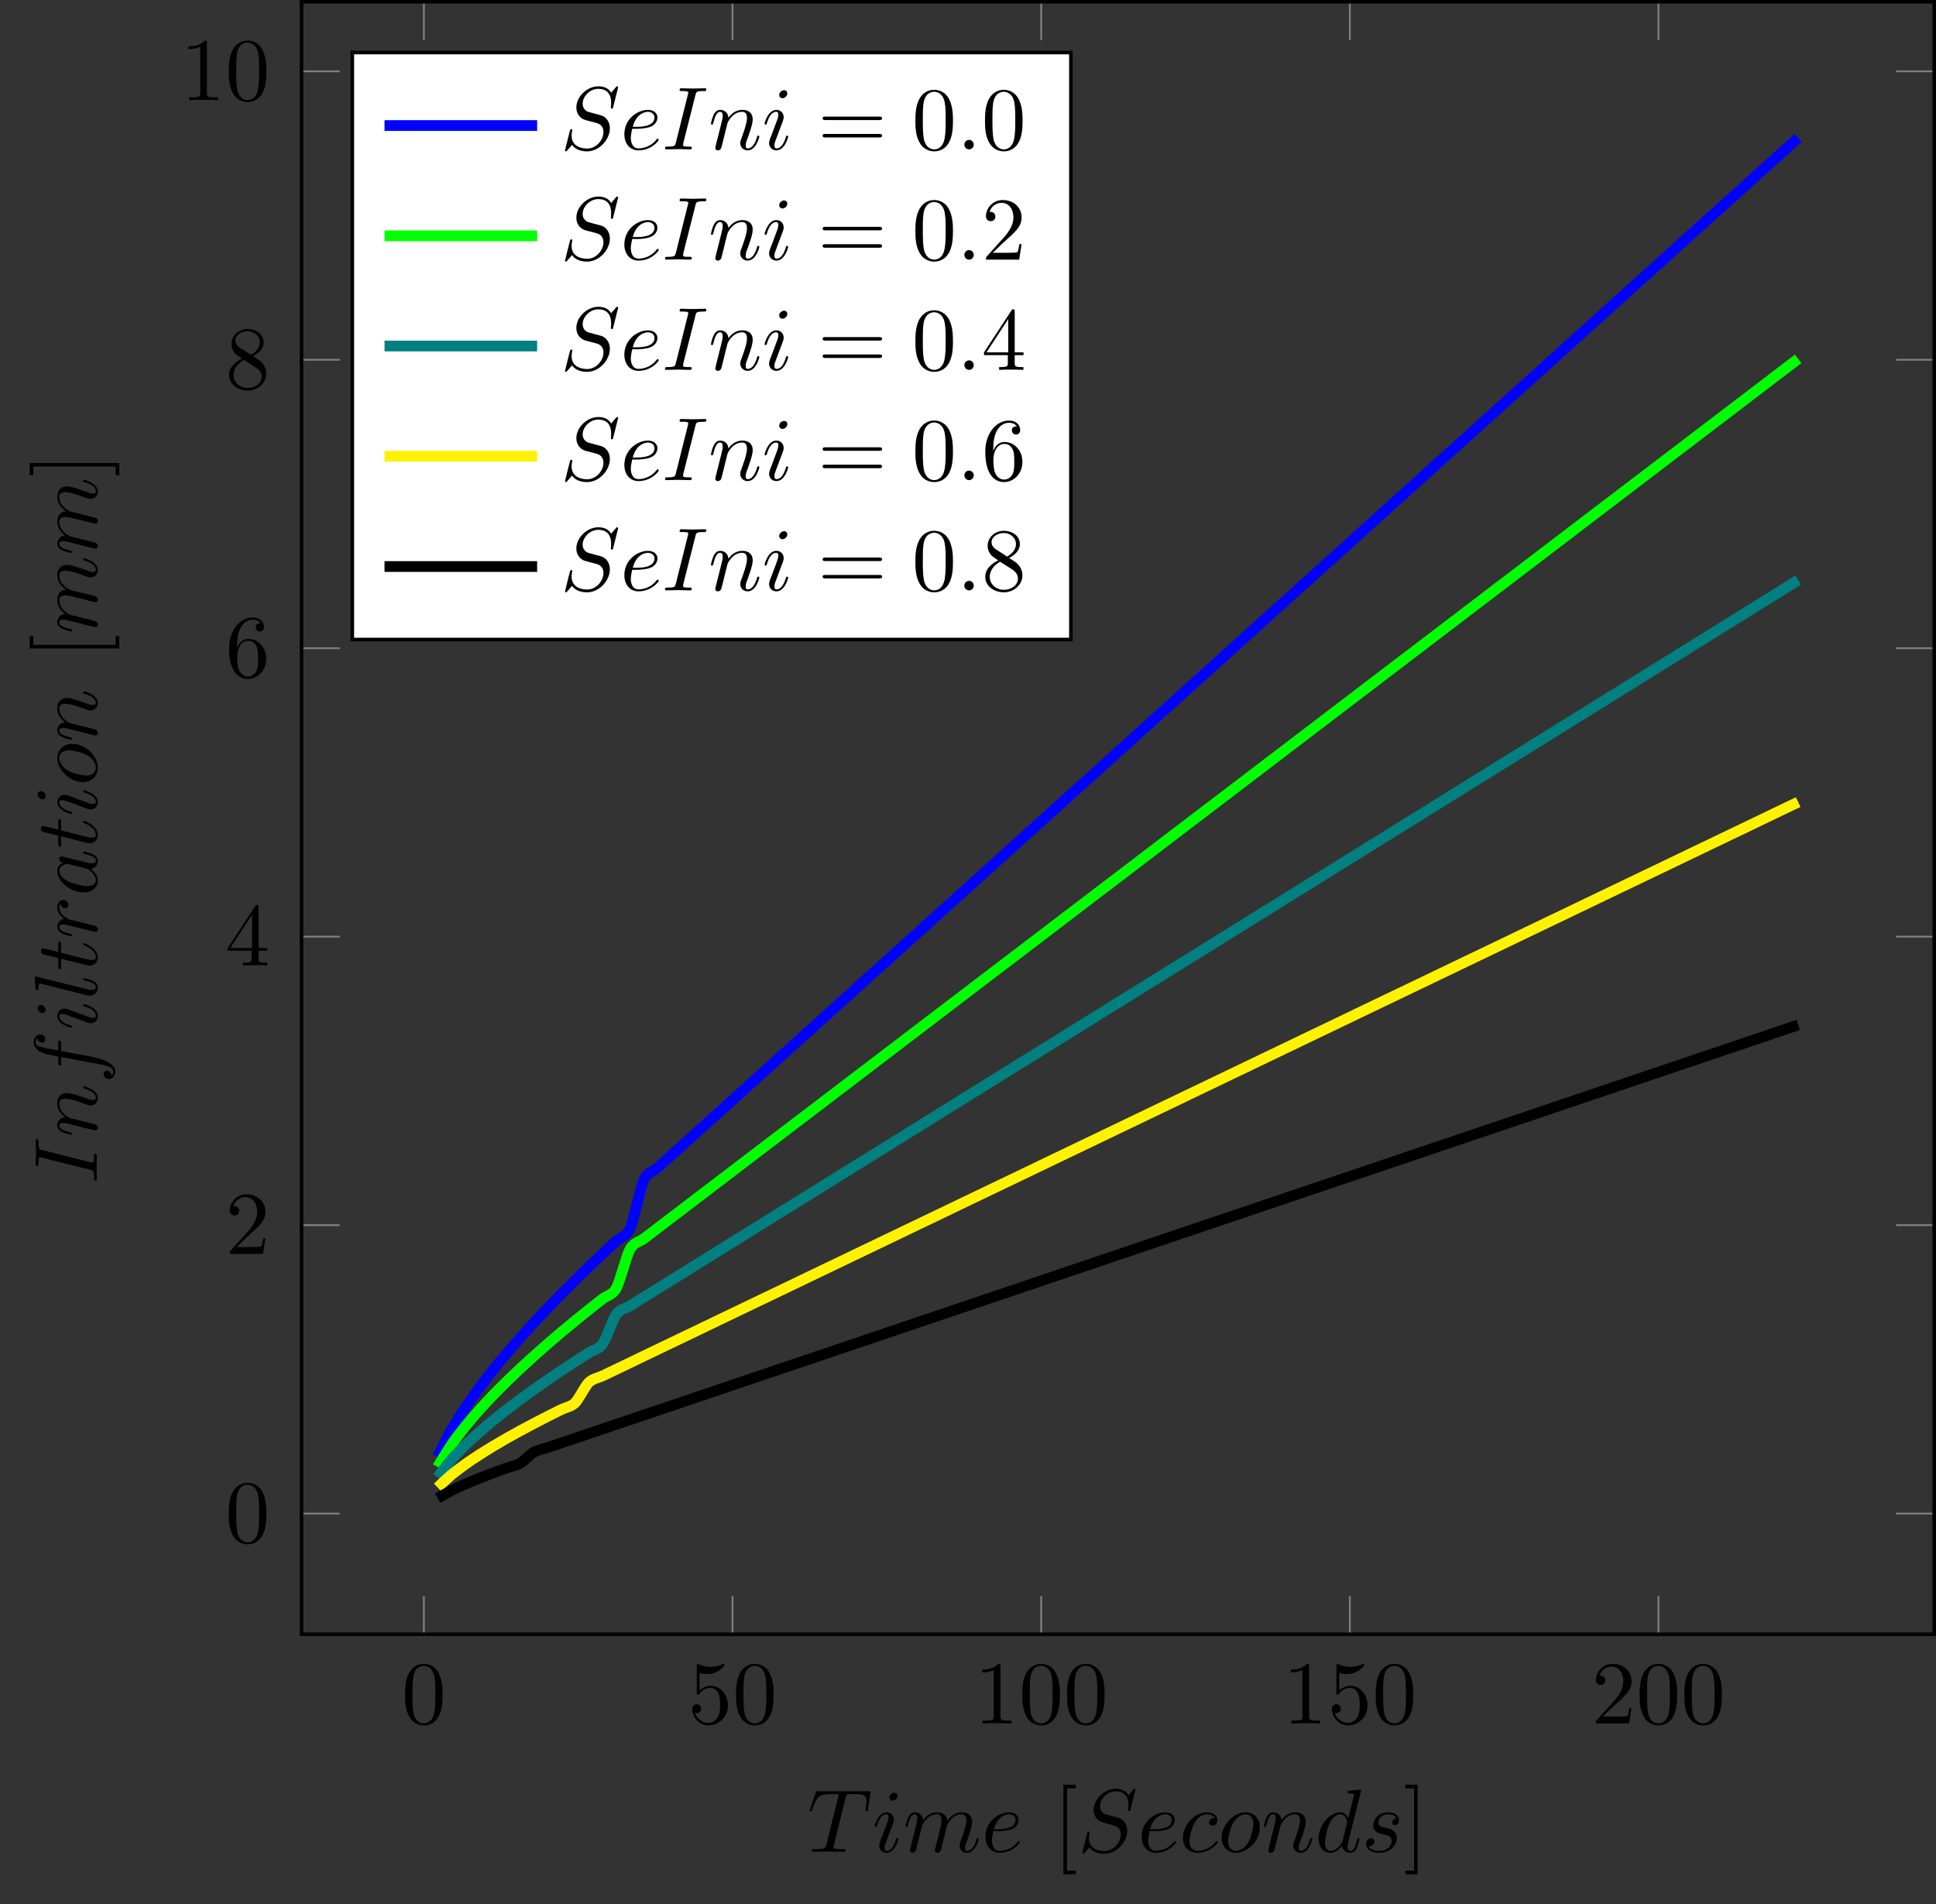 <?xml version="1.0" encoding="UTF-8"?>
<svg xmlns="http://www.w3.org/2000/svg" xmlns:xlink="http://www.w3.org/1999/xlink" width="215.748pt" height="212.208pt" viewBox="0 0 215.748 212.208" version="1.1">
<rect x="0" y="0" width="215.748" height="212.208" fill="#333333" stroke="none"/>
<defs>
<g>
<symbol overflow="visible" id="glyph0-0">
<path style="stroke:none;" d=""/>
</symbol>
<symbol overflow="visible" id="glyph0-1">
<path style="stroke:none;" d="M 4.578 -3.188 C 4.578 -3.984 4.531 -4.781 4.188 -5.516 C 3.734 -6.484 2.906 -6.641 2.5 -6.641 C 1.891 -6.641 1.172 -6.375 0.75 -5.453 C 0.438 -4.766 0.391 -3.984 0.391 -3.188 C 0.391 -2.438 0.422 -1.547 0.844 -0.781 C 1.266 0.016 2 0.219 2.484 0.219 C 3.016 0.219 3.781 0.016 4.219 -0.938 C 4.531 -1.625 4.578 -2.406 4.578 -3.188 Z M 2.484 0 C 2.094 0 1.5 -0.25 1.328 -1.203 C 1.219 -1.797 1.219 -2.719 1.219 -3.312 C 1.219 -3.953 1.219 -4.609 1.297 -5.141 C 1.484 -6.328 2.234 -6.422 2.484 -6.422 C 2.812 -6.422 3.469 -6.234 3.656 -5.25 C 3.766 -4.688 3.766 -3.938 3.766 -3.312 C 3.766 -2.562 3.766 -1.891 3.656 -1.25 C 3.5 -0.297 2.938 0 2.484 0 Z M 2.484 0 "/>
</symbol>
<symbol overflow="visible" id="glyph0-2">
<path style="stroke:none;" d="M 4.469 -2 C 4.469 -3.188 3.656 -4.188 2.578 -4.188 C 2.109 -4.188 1.672 -4.031 1.312 -3.672 L 1.312 -5.625 C 1.516 -5.562 1.844 -5.5 2.156 -5.5 C 3.391 -5.5 4.094 -6.406 4.094 -6.531 C 4.094 -6.594 4.062 -6.641 3.984 -6.641 C 3.984 -6.641 3.953 -6.641 3.906 -6.609 C 3.703 -6.516 3.219 -6.312 2.547 -6.312 C 2.156 -6.312 1.688 -6.391 1.219 -6.594 C 1.141 -6.625 1.125 -6.625 1.109 -6.625 C 1 -6.625 1 -6.547 1 -6.391 L 1 -3.438 C 1 -3.266 1 -3.188 1.141 -3.188 C 1.219 -3.188 1.234 -3.203 1.281 -3.266 C 1.391 -3.422 1.75 -3.969 2.562 -3.969 C 3.078 -3.969 3.328 -3.516 3.406 -3.328 C 3.562 -2.953 3.594 -2.578 3.594 -2.078 C 3.594 -1.719 3.594 -1.125 3.344 -0.703 C 3.109 -0.312 2.734 -0.062 2.281 -0.062 C 1.562 -0.062 0.984 -0.594 0.812 -1.172 C 0.844 -1.172 0.875 -1.156 0.984 -1.156 C 1.312 -1.156 1.484 -1.406 1.484 -1.641 C 1.484 -1.891 1.312 -2.141 0.984 -2.141 C 0.844 -2.141 0.5 -2.062 0.5 -1.609 C 0.5 -0.75 1.188 0.219 2.297 0.219 C 3.453 0.219 4.469 -0.734 4.469 -2 Z M 4.469 -2 "/>
</symbol>
<symbol overflow="visible" id="glyph0-3">
<path style="stroke:none;" d="M 2.938 -6.375 C 2.938 -6.625 2.938 -6.641 2.703 -6.641 C 2.078 -6 1.203 -6 0.891 -6 L 0.891 -5.688 C 1.094 -5.688 1.672 -5.688 2.188 -5.953 L 2.188 -0.781 C 2.188 -0.422 2.156 -0.312 1.266 -0.312 L 0.953 -0.312 L 0.953 0 C 1.297 -0.031 2.156 -0.031 2.562 -0.031 C 2.953 -0.031 3.828 -0.031 4.172 0 L 4.172 -0.312 L 3.859 -0.312 C 2.953 -0.312 2.938 -0.422 2.938 -0.781 Z M 2.938 -6.375 "/>
</symbol>
<symbol overflow="visible" id="glyph0-4">
<path style="stroke:none;" d="M 1.266 -0.766 L 2.328 -1.797 C 3.875 -3.172 4.469 -3.703 4.469 -4.703 C 4.469 -5.844 3.578 -6.641 2.359 -6.641 C 1.234 -6.641 0.5 -5.719 0.5 -4.828 C 0.5 -4.281 1 -4.281 1.031 -4.281 C 1.203 -4.281 1.547 -4.391 1.547 -4.812 C 1.547 -5.062 1.359 -5.328 1.016 -5.328 C 0.938 -5.328 0.922 -5.328 0.891 -5.312 C 1.109 -5.969 1.656 -6.328 2.234 -6.328 C 3.141 -6.328 3.562 -5.516 3.562 -4.703 C 3.562 -3.906 3.078 -3.125 2.516 -2.5 L 0.609 -0.375 C 0.5 -0.266 0.5 -0.234 0.5 0 L 4.203 0 L 4.469 -1.734 L 4.234 -1.734 C 4.172 -1.438 4.109 -1 4 -0.844 C 3.938 -0.766 3.281 -0.766 3.062 -0.766 Z M 1.266 -0.766 "/>
</symbol>
<symbol overflow="visible" id="glyph0-5">
<path style="stroke:none;" d="M 2.938 -1.641 L 2.938 -0.781 C 2.938 -0.422 2.906 -0.312 2.172 -0.312 L 1.969 -0.312 L 1.969 0 C 2.375 -0.031 2.891 -0.031 3.312 -0.031 C 3.734 -0.031 4.25 -0.031 4.672 0 L 4.672 -0.312 L 4.453 -0.312 C 3.719 -0.312 3.703 -0.422 3.703 -0.781 L 3.703 -1.641 L 4.688 -1.641 L 4.688 -1.953 L 3.703 -1.953 L 3.703 -6.484 C 3.703 -6.688 3.703 -6.75 3.531 -6.75 C 3.453 -6.75 3.422 -6.75 3.344 -6.625 L 0.281 -1.953 L 0.281 -1.641 Z M 2.984 -1.953 L 0.562 -1.953 L 2.984 -5.672 Z M 2.984 -1.953 "/>
</symbol>
<symbol overflow="visible" id="glyph0-6">
<path style="stroke:none;" d="M 1.312 -3.266 L 1.312 -3.516 C 1.312 -6.031 2.547 -6.391 3.062 -6.391 C 3.297 -6.391 3.719 -6.328 3.938 -5.984 C 3.781 -5.984 3.391 -5.984 3.391 -5.547 C 3.391 -5.234 3.625 -5.078 3.844 -5.078 C 4 -5.078 4.312 -5.172 4.312 -5.562 C 4.312 -6.156 3.875 -6.641 3.047 -6.641 C 1.766 -6.641 0.422 -5.359 0.422 -3.156 C 0.422 -0.484 1.578 0.219 2.5 0.219 C 3.609 0.219 4.562 -0.719 4.562 -2.031 C 4.562 -3.297 3.672 -4.25 2.562 -4.25 C 1.891 -4.25 1.516 -3.75 1.312 -3.266 Z M 2.5 -0.062 C 1.875 -0.062 1.578 -0.656 1.516 -0.812 C 1.328 -1.281 1.328 -2.078 1.328 -2.25 C 1.328 -3.031 1.656 -4.031 2.547 -4.031 C 2.719 -4.031 3.172 -4.031 3.484 -3.406 C 3.656 -3.047 3.656 -2.531 3.656 -2.047 C 3.656 -1.562 3.656 -1.062 3.484 -0.703 C 3.188 -0.109 2.734 -0.062 2.5 -0.062 Z M 2.5 -0.062 "/>
</symbol>
<symbol overflow="visible" id="glyph0-7">
<path style="stroke:none;" d="M 1.625 -4.562 C 1.172 -4.859 1.125 -5.188 1.125 -5.359 C 1.125 -5.969 1.781 -6.391 2.484 -6.391 C 3.203 -6.391 3.844 -5.875 3.844 -5.156 C 3.844 -4.578 3.453 -4.109 2.859 -3.766 Z M 3.078 -3.609 C 3.797 -3.984 4.281 -4.5 4.281 -5.156 C 4.281 -6.078 3.406 -6.641 2.5 -6.641 C 1.5 -6.641 0.688 -5.906 0.688 -4.969 C 0.688 -4.797 0.703 -4.344 1.125 -3.875 C 1.234 -3.766 1.609 -3.516 1.859 -3.344 C 1.281 -3.047 0.422 -2.5 0.422 -1.5 C 0.422 -0.453 1.438 0.219 2.484 0.219 C 3.609 0.219 4.562 -0.609 4.562 -1.672 C 4.562 -2.031 4.453 -2.484 4.062 -2.906 C 3.875 -3.109 3.719 -3.203 3.078 -3.609 Z M 2.078 -3.188 L 3.312 -2.406 C 3.594 -2.219 4.062 -1.922 4.062 -1.312 C 4.062 -0.578 3.312 -0.062 2.5 -0.062 C 1.641 -0.062 0.922 -0.672 0.922 -1.5 C 0.922 -2.078 1.234 -2.719 2.078 -3.188 Z M 2.078 -3.188 "/>
</symbol>
<symbol overflow="visible" id="glyph0-8">
<path style="stroke:none;" d="M 2.547 2.5 L 2.547 2.094 L 1.578 2.094 L 1.578 -7.078 L 2.547 -7.078 L 2.547 -7.484 L 1.172 -7.484 L 1.172 2.5 Z M 2.547 2.5 "/>
</symbol>
<symbol overflow="visible" id="glyph0-9">
<path style="stroke:none;" d="M 1.578 -7.484 L 0.219 -7.484 L 0.219 -7.078 L 1.188 -7.078 L 1.188 2.094 L 0.219 2.094 L 0.219 2.5 L 1.578 2.5 Z M 1.578 -7.484 "/>
</symbol>
<symbol overflow="visible" id="glyph0-10">
<path style="stroke:none;" d="M 6.844 -3.266 C 7 -3.266 7.188 -3.266 7.188 -3.453 C 7.188 -3.656 7 -3.656 6.859 -3.656 L 0.891 -3.656 C 0.75 -3.656 0.562 -3.656 0.562 -3.453 C 0.562 -3.266 0.75 -3.266 0.891 -3.266 Z M 6.859 -1.328 C 7 -1.328 7.188 -1.328 7.188 -1.531 C 7.188 -1.719 7 -1.719 6.844 -1.719 L 0.891 -1.719 C 0.75 -1.719 0.562 -1.719 0.562 -1.531 C 0.562 -1.328 0.75 -1.328 0.891 -1.328 Z M 6.859 -1.328 "/>
</symbol>
<symbol overflow="visible" id="glyph1-0">
<path style="stroke:none;" d=""/>
</symbol>
<symbol overflow="visible" id="glyph1-1">
<path style="stroke:none;" d="M 4.25 -6.047 C 4.328 -6.328 4.359 -6.391 4.484 -6.422 C 4.578 -6.438 4.906 -6.438 5.109 -6.438 C 6.125 -6.438 6.562 -6.406 6.562 -5.625 C 6.562 -5.469 6.531 -5.078 6.484 -4.828 C 6.484 -4.781 6.453 -4.672 6.453 -4.641 C 6.453 -4.578 6.484 -4.5 6.578 -4.5 C 6.688 -4.5 6.703 -4.578 6.734 -4.734 L 7 -6.469 C 7.016 -6.516 7.016 -6.609 7.016 -6.641 C 7.016 -6.75 6.922 -6.75 6.75 -6.75 L 1.219 -6.75 C 0.984 -6.75 0.969 -6.734 0.891 -6.547 L 0.297 -4.797 C 0.297 -4.781 0.234 -4.641 0.234 -4.609 C 0.234 -4.562 0.297 -4.5 0.359 -4.5 C 0.453 -4.5 0.469 -4.562 0.531 -4.719 C 1.062 -6.266 1.328 -6.438 2.797 -6.438 L 3.188 -6.438 C 3.469 -6.438 3.469 -6.406 3.469 -6.312 C 3.469 -6.266 3.438 -6.141 3.422 -6.109 L 2.094 -0.781 C 2 -0.422 1.969 -0.312 0.906 -0.312 C 0.547 -0.312 0.484 -0.312 0.484 -0.125 C 0.484 0 0.594 0 0.656 0 C 0.922 0 1.203 -0.016 1.469 -0.016 C 1.75 -0.016 2.047 -0.031 2.328 -0.031 C 2.609 -0.031 2.875 -0.016 3.156 -0.016 C 3.438 -0.016 3.734 0 4.016 0 C 4.109 0 4.234 0 4.234 -0.203 C 4.234 -0.312 4.156 -0.312 3.891 -0.312 C 3.656 -0.312 3.516 -0.312 3.266 -0.328 C 2.969 -0.359 2.891 -0.391 2.891 -0.547 C 2.891 -0.562 2.891 -0.609 2.938 -0.75 Z M 4.25 -6.047 "/>
</symbol>
<symbol overflow="visible" id="glyph1-2">
<path style="stroke:none;" d="M 2.828 -6.234 C 2.828 -6.438 2.688 -6.594 2.469 -6.594 C 2.188 -6.594 1.922 -6.328 1.922 -6.062 C 1.922 -5.875 2.062 -5.703 2.297 -5.703 C 2.531 -5.703 2.828 -5.938 2.828 -6.234 Z M 2.078 -2.484 C 2.188 -2.766 2.188 -2.797 2.297 -3.062 C 2.375 -3.266 2.422 -3.406 2.422 -3.594 C 2.422 -4.031 2.109 -4.406 1.609 -4.406 C 0.672 -4.406 0.297 -2.953 0.297 -2.875 C 0.297 -2.766 0.391 -2.766 0.406 -2.766 C 0.516 -2.766 0.516 -2.797 0.562 -2.953 C 0.844 -3.891 1.234 -4.188 1.578 -4.188 C 1.656 -4.188 1.828 -4.188 1.828 -3.875 C 1.828 -3.656 1.75 -3.453 1.719 -3.344 C 1.641 -3.094 1.188 -1.938 1.031 -1.5 C 0.922 -1.25 0.797 -0.922 0.797 -0.703 C 0.797 -0.234 1.141 0.109 1.609 0.109 C 2.547 0.109 2.922 -1.328 2.922 -1.422 C 2.922 -1.531 2.828 -1.531 2.797 -1.531 C 2.703 -1.531 2.703 -1.5 2.656 -1.344 C 2.469 -0.719 2.141 -0.109 1.641 -0.109 C 1.469 -0.109 1.391 -0.203 1.391 -0.438 C 1.391 -0.688 1.453 -0.828 1.688 -1.438 Z M 2.078 -2.484 "/>
</symbol>
<symbol overflow="visible" id="glyph1-3">
<path style="stroke:none;" d="M 0.875 -0.594 C 0.844 -0.438 0.781 -0.203 0.781 -0.156 C 0.781 0.016 0.922 0.109 1.078 0.109 C 1.203 0.109 1.375 0.031 1.453 -0.172 C 1.453 -0.188 1.578 -0.656 1.641 -0.906 L 1.859 -1.797 C 1.906 -2.031 1.969 -2.25 2.031 -2.469 C 2.062 -2.641 2.141 -2.938 2.156 -2.969 C 2.297 -3.281 2.828 -4.188 3.781 -4.188 C 4.234 -4.188 4.312 -3.812 4.312 -3.484 C 4.312 -3.234 4.25 -2.953 4.172 -2.656 L 3.891 -1.5 L 3.688 -0.75 C 3.656 -0.547 3.562 -0.203 3.562 -0.156 C 3.562 0.016 3.703 0.109 3.844 0.109 C 4.156 0.109 4.219 -0.141 4.297 -0.453 C 4.438 -1.016 4.812 -2.469 4.891 -2.859 C 4.922 -2.984 5.453 -4.188 6.547 -4.188 C 6.969 -4.188 7.078 -3.844 7.078 -3.484 C 7.078 -2.922 6.656 -1.781 6.453 -1.25 C 6.375 -1.016 6.328 -0.906 6.328 -0.703 C 6.328 -0.234 6.672 0.109 7.141 0.109 C 8.078 0.109 8.453 -1.344 8.453 -1.422 C 8.453 -1.531 8.359 -1.531 8.328 -1.531 C 8.234 -1.531 8.234 -1.5 8.188 -1.344 C 8.031 -0.812 7.719 -0.109 7.172 -0.109 C 7 -0.109 6.922 -0.203 6.922 -0.438 C 6.922 -0.688 7.016 -0.922 7.109 -1.141 C 7.297 -1.672 7.719 -2.766 7.719 -3.344 C 7.719 -3.984 7.312 -4.406 6.562 -4.406 C 5.828 -4.406 5.312 -3.969 4.938 -3.438 C 4.938 -3.562 4.906 -3.906 4.625 -4.141 C 4.375 -4.359 4.062 -4.406 3.812 -4.406 C 2.906 -4.406 2.422 -3.766 2.25 -3.531 C 2.203 -4.109 1.781 -4.406 1.328 -4.406 C 0.875 -4.406 0.688 -4.016 0.594 -3.844 C 0.422 -3.484 0.297 -2.906 0.297 -2.875 C 0.297 -2.766 0.391 -2.766 0.406 -2.766 C 0.516 -2.766 0.516 -2.781 0.578 -3 C 0.75 -3.703 0.953 -4.188 1.312 -4.188 C 1.469 -4.188 1.609 -4.109 1.609 -3.734 C 1.609 -3.516 1.578 -3.406 1.453 -2.891 Z M 0.875 -0.594 "/>
</symbol>
<symbol overflow="visible" id="glyph1-4">
<path style="stroke:none;" d="M 1.859 -2.297 C 2.156 -2.297 2.891 -2.328 3.391 -2.531 C 4.094 -2.828 4.141 -3.422 4.141 -3.562 C 4.141 -4 3.766 -4.406 3.078 -4.406 C 1.969 -4.406 0.453 -3.438 0.453 -1.688 C 0.453 -0.672 1.047 0.109 2.031 0.109 C 3.453 0.109 4.281 -0.953 4.281 -1.062 C 4.281 -1.125 4.234 -1.203 4.172 -1.203 C 4.109 -1.203 4.094 -1.172 4.031 -1.094 C 3.25 -0.109 2.156 -0.109 2.047 -0.109 C 1.266 -0.109 1.172 -0.953 1.172 -1.266 C 1.172 -1.391 1.188 -1.688 1.328 -2.297 Z M 1.391 -2.516 C 1.781 -4.031 2.812 -4.188 3.078 -4.188 C 3.531 -4.188 3.812 -3.891 3.812 -3.562 C 3.812 -2.516 2.219 -2.516 1.797 -2.516 Z M 1.391 -2.516 "/>
</symbol>
<symbol overflow="visible" id="glyph1-5">
<path style="stroke:none;" d="M 6.438 -6.922 C 6.438 -6.953 6.406 -7.031 6.312 -7.031 C 6.266 -7.031 6.266 -7.016 6.141 -6.875 L 5.656 -6.312 C 5.406 -6.781 4.891 -7.031 4.234 -7.031 C 2.969 -7.031 1.781 -5.875 1.781 -4.672 C 1.781 -3.875 2.297 -3.406 2.812 -3.266 L 3.875 -2.984 C 4.25 -2.891 4.797 -2.734 4.797 -1.922 C 4.797 -1.031 3.984 -0.094 3 -0.094 C 2.359 -0.094 1.25 -0.312 1.25 -1.547 C 1.25 -1.781 1.312 -2.031 1.312 -2.078 C 1.328 -2.125 1.328 -2.141 1.328 -2.156 C 1.328 -2.25 1.266 -2.266 1.219 -2.266 C 1.172 -2.266 1.141 -2.25 1.109 -2.219 C 1.078 -2.188 0.516 0.094 0.516 0.125 C 0.516 0.172 0.562 0.219 0.625 0.219 C 0.672 0.219 0.688 0.203 0.812 0.062 L 1.297 -0.5 C 1.719 0.078 2.406 0.219 2.984 0.219 C 4.344 0.219 5.516 -1.109 5.516 -2.344 C 5.516 -3.031 5.172 -3.375 5.031 -3.516 C 4.797 -3.734 4.641 -3.781 3.766 -4 C 3.531 -4.062 3.188 -4.172 3.094 -4.188 C 2.828 -4.281 2.484 -4.562 2.484 -5.094 C 2.484 -5.906 3.281 -6.75 4.234 -6.75 C 5.047 -6.75 5.656 -6.312 5.656 -5.203 C 5.656 -4.891 5.625 -4.703 5.625 -4.641 C 5.625 -4.641 5.625 -4.547 5.734 -4.547 C 5.844 -4.547 5.859 -4.578 5.891 -4.75 Z M 6.438 -6.922 "/>
</symbol>
<symbol overflow="visible" id="glyph1-6">
<path style="stroke:none;" d="M 3.953 -3.781 C 3.781 -3.781 3.656 -3.781 3.516 -3.656 C 3.344 -3.5 3.328 -3.328 3.328 -3.266 C 3.328 -3.016 3.516 -2.906 3.703 -2.906 C 3.984 -2.906 4.25 -3.156 4.25 -3.547 C 4.25 -4.031 3.781 -4.406 3.078 -4.406 C 1.734 -4.406 0.406 -2.984 0.406 -1.578 C 0.406 -0.672 0.984 0.109 2.031 0.109 C 3.453 0.109 4.281 -0.953 4.281 -1.062 C 4.281 -1.125 4.234 -1.203 4.172 -1.203 C 4.109 -1.203 4.094 -1.172 4.031 -1.094 C 3.25 -0.109 2.156 -0.109 2.047 -0.109 C 1.422 -0.109 1.141 -0.594 1.141 -1.203 C 1.141 -1.609 1.344 -2.578 1.688 -3.188 C 2 -3.766 2.547 -4.188 3.094 -4.188 C 3.422 -4.188 3.812 -4.062 3.953 -3.781 Z M 3.953 -3.781 "/>
</symbol>
<symbol overflow="visible" id="glyph1-7">
<path style="stroke:none;" d="M 4.672 -2.719 C 4.672 -3.766 3.984 -4.406 3.078 -4.406 C 1.75 -4.406 0.406 -2.984 0.406 -1.578 C 0.406 -0.594 1.078 0.109 2 0.109 C 3.328 0.109 4.672 -1.266 4.672 -2.719 Z M 2.016 -0.109 C 1.578 -0.109 1.141 -0.422 1.141 -1.203 C 1.141 -1.688 1.406 -2.766 1.719 -3.266 C 2.219 -4.031 2.797 -4.188 3.078 -4.188 C 3.656 -4.188 3.953 -3.703 3.953 -3.109 C 3.953 -2.719 3.75 -1.672 3.375 -1.031 C 3.016 -0.453 2.469 -0.109 2.016 -0.109 Z M 2.016 -0.109 "/>
</symbol>
<symbol overflow="visible" id="glyph1-8">
<path style="stroke:none;" d="M 0.875 -0.594 C 0.844 -0.438 0.781 -0.203 0.781 -0.156 C 0.781 0.016 0.922 0.109 1.078 0.109 C 1.203 0.109 1.375 0.031 1.453 -0.172 C 1.453 -0.188 1.578 -0.656 1.641 -0.906 L 1.859 -1.797 C 1.906 -2.031 1.969 -2.25 2.031 -2.469 C 2.062 -2.641 2.141 -2.938 2.156 -2.969 C 2.297 -3.281 2.828 -4.188 3.781 -4.188 C 4.234 -4.188 4.312 -3.812 4.312 -3.484 C 4.312 -2.875 3.828 -1.594 3.672 -1.172 C 3.578 -0.938 3.562 -0.812 3.562 -0.703 C 3.562 -0.234 3.922 0.109 4.391 0.109 C 5.328 0.109 5.688 -1.344 5.688 -1.422 C 5.688 -1.531 5.609 -1.531 5.578 -1.531 C 5.469 -1.531 5.469 -1.5 5.422 -1.344 C 5.219 -0.672 4.891 -0.109 4.406 -0.109 C 4.234 -0.109 4.172 -0.203 4.172 -0.438 C 4.172 -0.688 4.25 -0.922 4.344 -1.141 C 4.531 -1.672 4.953 -2.766 4.953 -3.344 C 4.953 -4 4.531 -4.406 3.812 -4.406 C 2.906 -4.406 2.422 -3.766 2.25 -3.531 C 2.203 -4.094 1.797 -4.406 1.328 -4.406 C 0.875 -4.406 0.688 -4.016 0.594 -3.844 C 0.422 -3.5 0.297 -2.906 0.297 -2.875 C 0.297 -2.766 0.391 -2.766 0.406 -2.766 C 0.516 -2.766 0.516 -2.781 0.578 -3 C 0.75 -3.703 0.953 -4.188 1.312 -4.188 C 1.5 -4.188 1.609 -4.062 1.609 -3.734 C 1.609 -3.516 1.578 -3.406 1.453 -2.891 Z M 0.875 -0.594 "/>
</symbol>
<symbol overflow="visible" id="glyph1-9">
<path style="stroke:none;" d="M 5.141 -6.812 C 5.141 -6.812 5.141 -6.922 5.016 -6.922 C 4.859 -6.922 3.922 -6.828 3.75 -6.812 C 3.672 -6.797 3.609 -6.75 3.609 -6.625 C 3.609 -6.5 3.703 -6.5 3.844 -6.5 C 4.328 -6.5 4.344 -6.438 4.344 -6.328 L 4.312 -6.125 L 3.719 -3.766 C 3.531 -4.141 3.25 -4.406 2.797 -4.406 C 1.641 -4.406 0.406 -2.938 0.406 -1.484 C 0.406 -0.547 0.953 0.109 1.719 0.109 C 1.922 0.109 2.422 0.062 3.016 -0.641 C 3.094 -0.219 3.453 0.109 3.922 0.109 C 4.281 0.109 4.5 -0.125 4.672 -0.438 C 4.828 -0.797 4.969 -1.406 4.969 -1.422 C 4.969 -1.531 4.875 -1.531 4.844 -1.531 C 4.75 -1.531 4.734 -1.484 4.703 -1.344 C 4.531 -0.703 4.359 -0.109 3.953 -0.109 C 3.672 -0.109 3.656 -0.375 3.656 -0.562 C 3.656 -0.812 3.672 -0.875 3.703 -1.047 Z M 3.078 -1.188 C 3.016 -1 3.016 -0.984 2.875 -0.812 C 2.438 -0.266 2.031 -0.109 1.75 -0.109 C 1.25 -0.109 1.109 -0.656 1.109 -1.047 C 1.109 -1.547 1.422 -2.766 1.656 -3.234 C 1.969 -3.812 2.406 -4.188 2.812 -4.188 C 3.453 -4.188 3.594 -3.375 3.594 -3.312 C 3.594 -3.25 3.578 -3.188 3.562 -3.141 Z M 3.078 -1.188 "/>
</symbol>
<symbol overflow="visible" id="glyph1-10">
<path style="stroke:none;" d="M 3.891 -3.734 C 3.625 -3.719 3.422 -3.5 3.422 -3.281 C 3.422 -3.141 3.516 -2.984 3.734 -2.984 C 3.953 -2.984 4.188 -3.156 4.188 -3.547 C 4.188 -4 3.766 -4.406 3 -4.406 C 1.688 -4.406 1.312 -3.391 1.312 -2.953 C 1.312 -2.172 2.047 -2.031 2.344 -1.969 C 2.859 -1.859 3.375 -1.75 3.375 -1.203 C 3.375 -0.953 3.156 -0.109 1.953 -0.109 C 1.812 -0.109 1.047 -0.109 0.812 -0.641 C 1.203 -0.594 1.453 -0.891 1.453 -1.172 C 1.453 -1.391 1.281 -1.516 1.078 -1.516 C 0.812 -1.516 0.516 -1.312 0.516 -0.859 C 0.516 -0.297 1.094 0.109 1.938 0.109 C 3.562 0.109 3.953 -1.094 3.953 -1.547 C 3.953 -1.906 3.766 -2.156 3.641 -2.266 C 3.375 -2.547 3.078 -2.609 2.641 -2.688 C 2.281 -2.766 1.891 -2.844 1.891 -3.297 C 1.891 -3.578 2.125 -4.188 3 -4.188 C 3.25 -4.188 3.75 -4.109 3.891 -3.734 Z M 3.891 -3.734 "/>
</symbol>
<symbol overflow="visible" id="glyph1-11">
<path style="stroke:none;" d="M 3.734 -6.047 C 3.812 -6.406 3.844 -6.5 4.641 -6.5 C 4.875 -6.5 4.953 -6.5 4.953 -6.688 C 4.953 -6.812 4.844 -6.812 4.812 -6.812 C 4.516 -6.812 3.781 -6.781 3.484 -6.781 C 3.188 -6.781 2.469 -6.812 2.156 -6.812 C 2.094 -6.812 1.969 -6.812 1.969 -6.609 C 1.969 -6.5 2.047 -6.5 2.25 -6.5 C 2.656 -6.5 2.938 -6.5 2.938 -6.312 C 2.938 -6.266 2.938 -6.234 2.906 -6.156 L 1.562 -0.781 C 1.469 -0.406 1.453 -0.312 0.656 -0.312 C 0.422 -0.312 0.344 -0.312 0.344 -0.109 C 0.344 0 0.453 0 0.484 0 C 0.781 0 1.5 -0.031 1.797 -0.031 C 2.094 -0.031 2.828 0 3.125 0 C 3.203 0 3.328 0 3.328 -0.188 C 3.328 -0.312 3.25 -0.312 3.031 -0.312 C 2.844 -0.312 2.797 -0.312 2.609 -0.328 C 2.391 -0.344 2.359 -0.391 2.359 -0.5 C 2.359 -0.578 2.375 -0.656 2.391 -0.734 Z M 3.734 -6.047 "/>
</symbol>
<symbol overflow="visible" id="glyph1-12">
<path style="stroke:none;" d="M 1.906 -0.531 C 1.906 -0.812 1.672 -1.062 1.391 -1.062 C 1.094 -1.062 0.859 -0.812 0.859 -0.531 C 0.859 -0.234 1.094 0 1.391 0 C 1.672 0 1.906 -0.234 1.906 -0.531 Z M 1.906 -0.531 "/>
</symbol>
<symbol overflow="visible" id="glyph2-0">
<path style="stroke:none;" d=""/>
</symbol>
<symbol overflow="visible" id="glyph2-1">
<path style="stroke:none;" d="M -6.047 -3.734 C -6.406 -3.812 -6.5 -3.844 -6.5 -4.641 C -6.5 -4.875 -6.5 -4.953 -6.688 -4.953 C -6.812 -4.953 -6.812 -4.844 -6.812 -4.812 C -6.812 -4.516 -6.781 -3.781 -6.781 -3.484 C -6.781 -3.188 -6.812 -2.469 -6.812 -2.156 C -6.812 -2.094 -6.812 -1.969 -6.609 -1.969 C -6.5 -1.969 -6.5 -2.047 -6.5 -2.25 C -6.5 -2.656 -6.5 -2.938 -6.312 -2.938 C -6.266 -2.938 -6.234 -2.938 -6.156 -2.906 L -0.781 -1.562 C -0.406 -1.469 -0.312 -1.453 -0.312 -0.656 C -0.312 -0.422 -0.312 -0.344 -0.109 -0.344 C 0 -0.344 0 -0.453 0 -0.484 C 0 -0.781 -0.031 -1.5 -0.031 -1.797 C -0.031 -2.094 0 -2.828 0 -3.125 C 0 -3.203 0 -3.328 -0.188 -3.328 C -0.312 -3.328 -0.312 -3.25 -0.312 -3.031 C -0.312 -2.844 -0.312 -2.797 -0.328 -2.609 C -0.344 -2.391 -0.391 -2.359 -0.5 -2.359 C -0.578 -2.359 -0.656 -2.375 -0.734 -2.391 Z M -6.047 -3.734 "/>
</symbol>
<symbol overflow="visible" id="glyph2-2">
<path style="stroke:none;" d="M -0.594 -0.875 C -0.438 -0.844 -0.203 -0.781 -0.156 -0.781 C 0.016 -0.781 0.109 -0.922 0.109 -1.078 C 0.109 -1.203 0.031 -1.375 -0.172 -1.453 C -0.188 -1.453 -0.656 -1.578 -0.906 -1.641 L -1.797 -1.859 C -2.031 -1.906 -2.25 -1.969 -2.469 -2.031 C -2.641 -2.062 -2.938 -2.141 -2.969 -2.156 C -3.281 -2.297 -4.188 -2.828 -4.188 -3.781 C -4.188 -4.234 -3.812 -4.312 -3.484 -4.312 C -2.875 -4.312 -1.594 -3.828 -1.172 -3.672 C -0.938 -3.578 -0.812 -3.562 -0.703 -3.562 C -0.234 -3.562 0.109 -3.922 0.109 -4.391 C 0.109 -5.328 -1.344 -5.688 -1.422 -5.688 C -1.531 -5.688 -1.531 -5.609 -1.531 -5.578 C -1.531 -5.469 -1.5 -5.469 -1.344 -5.422 C -0.672 -5.219 -0.109 -4.891 -0.109 -4.406 C -0.109 -4.234 -0.203 -4.172 -0.438 -4.172 C -0.688 -4.172 -0.922 -4.25 -1.141 -4.344 C -1.672 -4.531 -2.766 -4.953 -3.344 -4.953 C -4 -4.953 -4.406 -4.531 -4.406 -3.812 C -4.406 -2.906 -3.766 -2.422 -3.531 -2.25 C -4.094 -2.203 -4.406 -1.797 -4.406 -1.328 C -4.406 -0.875 -4.016 -0.688 -3.844 -0.594 C -3.5 -0.422 -2.906 -0.297 -2.875 -0.297 C -2.766 -0.297 -2.766 -0.391 -2.766 -0.406 C -2.766 -0.516 -2.781 -0.516 -3 -0.578 C -3.703 -0.75 -4.188 -0.953 -4.188 -1.312 C -4.188 -1.5 -4.062 -1.609 -3.734 -1.609 C -3.516 -1.609 -3.406 -1.578 -2.891 -1.453 Z M -0.594 -0.875 "/>
</symbol>
<symbol overflow="visible" id="glyph2-3">
<path style="stroke:none;" d="M -3.984 -3.656 L -3.984 -4.516 C -3.984 -4.719 -3.984 -4.812 -4.188 -4.812 C -4.297 -4.812 -4.297 -4.719 -4.297 -4.547 L -4.297 -3.719 L -5.438 -3.922 C -5.641 -3.969 -6.344 -4.109 -6.469 -4.172 C -6.656 -4.25 -6.812 -4.422 -6.812 -4.641 C -6.812 -4.672 -6.812 -4.938 -6.625 -5.125 C -6.594 -4.688 -6.234 -4.578 -6.094 -4.578 C -5.859 -4.578 -5.734 -4.766 -5.734 -4.953 C -5.734 -5.219 -5.969 -5.5 -6.344 -5.5 C -6.797 -5.5 -7.031 -5.047 -7.031 -4.641 C -7.031 -4.297 -6.844 -3.672 -5.859 -3.375 C -5.656 -3.312 -5.547 -3.281 -4.297 -3.047 L -4.297 -2.359 C -4.297 -2.156 -4.297 -2.047 -4.109 -2.047 C -3.984 -2.047 -3.984 -2.141 -3.984 -2.328 L -3.984 -2.984 L -0.047 -2.25 C 0.922 -2.062 1.828 -1.891 1.828 -1.375 C 1.828 -1.328 1.828 -1.094 1.641 -0.891 C 1.609 -1.359 1.25 -1.453 1.109 -1.453 C 0.875 -1.453 0.75 -1.266 0.75 -1.078 C 0.75 -0.812 0.984 -0.531 1.359 -0.531 C 1.797 -0.531 2.047 -0.969 2.047 -1.375 C 2.047 -1.922 1.453 -2.328 1.078 -2.5 C 0.453 -2.828 -0.75 -3.047 -0.828 -3.062 Z M -3.984 -3.656 "/>
</symbol>
<symbol overflow="visible" id="glyph2-4">
<path style="stroke:none;" d="M -6.234 -2.828 C -6.438 -2.828 -6.594 -2.688 -6.594 -2.469 C -6.594 -2.188 -6.328 -1.922 -6.062 -1.922 C -5.875 -1.922 -5.703 -2.062 -5.703 -2.297 C -5.703 -2.531 -5.938 -2.828 -6.234 -2.828 Z M -2.484 -2.078 C -2.766 -2.188 -2.797 -2.188 -3.062 -2.297 C -3.266 -2.375 -3.406 -2.422 -3.594 -2.422 C -4.031 -2.422 -4.406 -2.109 -4.406 -1.609 C -4.406 -0.672 -2.953 -0.297 -2.875 -0.297 C -2.766 -0.297 -2.766 -0.391 -2.766 -0.406 C -2.766 -0.516 -2.797 -0.516 -2.953 -0.562 C -3.891 -0.844 -4.188 -1.234 -4.188 -1.578 C -4.188 -1.656 -4.188 -1.828 -3.875 -1.828 C -3.656 -1.828 -3.453 -1.75 -3.344 -1.719 C -3.094 -1.641 -1.938 -1.188 -1.5 -1.031 C -1.25 -0.922 -0.922 -0.797 -0.703 -0.797 C -0.234 -0.797 0.109 -1.141 0.109 -1.609 C 0.109 -2.547 -1.328 -2.922 -1.422 -2.922 C -1.531 -2.922 -1.531 -2.828 -1.531 -2.797 C -1.531 -2.703 -1.5 -2.703 -1.344 -2.656 C -0.719 -2.469 -0.109 -2.141 -0.109 -1.641 C -0.109 -1.469 -0.203 -1.391 -0.438 -1.391 C -0.688 -1.391 -0.828 -1.453 -1.438 -1.688 Z M -2.484 -2.078 "/>
</symbol>
<symbol overflow="visible" id="glyph2-5">
<path style="stroke:none;" d="M -6.812 -2.578 C -6.812 -2.578 -6.922 -2.578 -6.922 -2.438 C -6.922 -2.219 -6.844 -1.484 -6.812 -1.219 C -6.812 -1.141 -6.797 -1.031 -6.609 -1.031 C -6.5 -1.031 -6.5 -1.141 -6.5 -1.281 C -6.5 -1.766 -6.406 -1.781 -6.328 -1.781 L -6.125 -1.75 L -1.141 -0.484 C -1.031 -0.453 -0.969 -0.438 -0.812 -0.438 C -0.234 -0.438 0.109 -0.875 0.109 -1.344 C 0.109 -1.672 -0.094 -1.922 -0.453 -2.094 C -0.828 -2.266 -1.406 -2.391 -1.422 -2.391 C -1.531 -2.391 -1.531 -2.297 -1.531 -2.266 C -1.531 -2.172 -1.484 -2.156 -1.344 -2.141 C -0.703 -1.969 -0.109 -1.781 -0.109 -1.375 C -0.109 -1.078 -0.422 -1.078 -0.562 -1.078 C -0.812 -1.078 -0.859 -1.094 -1.047 -1.141 Z M -6.812 -2.578 "/>
</symbol>
<symbol overflow="visible" id="glyph2-6">
<path style="stroke:none;" d="M -3.984 -2.047 L -3.984 -2.984 C -3.984 -3.188 -3.984 -3.297 -4.188 -3.297 C -4.297 -3.297 -4.297 -3.188 -4.297 -3.016 L -4.297 -2.141 C -5.719 -2.5 -5.906 -2.547 -5.969 -2.547 C -6.141 -2.547 -6.234 -2.422 -6.234 -2.25 C -6.234 -2.219 -6.234 -1.938 -5.875 -1.859 L -4.297 -1.469 L -4.297 -0.531 C -4.297 -0.328 -4.297 -0.234 -4.109 -0.234 C -3.984 -0.234 -3.984 -0.312 -3.984 -0.516 L -3.984 -1.391 C -1.156 -0.672 -0.984 -0.625 -0.812 -0.625 C -0.266 -0.625 0.109 -1 0.109 -1.547 C 0.109 -2.562 -1.344 -3.125 -1.422 -3.125 C -1.531 -3.125 -1.531 -3.047 -1.531 -3.016 C -1.531 -2.922 -1.5 -2.906 -1.391 -2.859 C -0.344 -2.438 -0.109 -1.906 -0.109 -1.562 C -0.109 -1.359 -0.234 -1.25 -0.562 -1.25 C -0.812 -1.25 -0.875 -1.281 -1.047 -1.312 Z M -3.984 -2.047 "/>
</symbol>
<symbol overflow="visible" id="glyph2-7">
<path style="stroke:none;" d="M -0.594 -0.875 C -0.438 -0.844 -0.203 -0.781 -0.156 -0.781 C 0.016 -0.781 0.109 -0.922 0.109 -1.078 C 0.109 -1.203 0.031 -1.375 -0.172 -1.453 C -0.203 -1.469 -1.562 -1.797 -1.75 -1.844 C -2.078 -1.922 -2.766 -2.109 -3.047 -2.156 C -3.172 -2.203 -3.641 -2.484 -3.859 -2.719 C -3.922 -2.797 -4.188 -3.094 -4.188 -3.516 C -4.188 -3.781 -4.062 -3.922 -4.062 -3.938 C -4.016 -3.641 -3.781 -3.422 -3.516 -3.422 C -3.359 -3.422 -3.172 -3.531 -3.172 -3.797 C -3.172 -4.062 -3.406 -4.344 -3.766 -4.344 C -4.109 -4.344 -4.406 -4.031 -4.406 -3.516 C -4.406 -2.875 -3.922 -2.438 -3.641 -2.25 C -4.094 -2.156 -4.406 -1.797 -4.406 -1.328 C -4.406 -0.875 -4.016 -0.688 -3.844 -0.594 C -3.5 -0.422 -2.906 -0.297 -2.875 -0.297 C -2.766 -0.297 -2.766 -0.391 -2.766 -0.406 C -2.766 -0.516 -2.781 -0.516 -3 -0.578 C -3.703 -0.75 -4.188 -0.953 -4.188 -1.312 C -4.188 -1.469 -4.109 -1.609 -3.734 -1.609 C -3.516 -1.609 -3.406 -1.578 -2.891 -1.453 Z M -0.594 -0.875 "/>
</symbol>
<symbol overflow="visible" id="glyph2-8">
<path style="stroke:none;" d="M -3.766 -3.719 C -4.141 -3.531 -4.406 -3.25 -4.406 -2.797 C -4.406 -1.641 -2.938 -0.406 -1.484 -0.406 C -0.547 -0.406 0.109 -0.953 0.109 -1.719 C 0.109 -1.922 0.062 -2.422 -0.641 -3.016 C -0.219 -3.094 0.109 -3.453 0.109 -3.922 C 0.109 -4.281 -0.125 -4.5 -0.438 -4.672 C -0.797 -4.828 -1.406 -4.969 -1.422 -4.969 C -1.531 -4.969 -1.531 -4.875 -1.531 -4.844 C -1.531 -4.75 -1.484 -4.734 -1.344 -4.703 C -0.703 -4.531 -0.109 -4.359 -0.109 -3.953 C -0.109 -3.672 -0.375 -3.656 -0.562 -3.656 C -0.781 -3.656 -0.875 -3.672 -1.312 -3.781 C -1.719 -3.891 -1.828 -3.906 -2.203 -4 L -3.594 -4.359 C -3.875 -4.422 -3.891 -4.422 -3.938 -4.422 C -4.109 -4.422 -4.203 -4.312 -4.203 -4.141 C -4.203 -3.891 -3.984 -3.75 -3.766 -3.719 Z M -1.188 -3.078 C -1 -3.016 -0.984 -3.016 -0.812 -2.875 C -0.266 -2.438 -0.109 -2.031 -0.109 -1.75 C -0.109 -1.25 -0.656 -1.109 -1.047 -1.109 C -1.547 -1.109 -2.766 -1.422 -3.234 -1.656 C -3.812 -1.969 -4.188 -2.406 -4.188 -2.812 C -4.188 -3.453 -3.375 -3.594 -3.312 -3.594 C -3.25 -3.594 -3.188 -3.578 -3.141 -3.562 Z M -1.188 -3.078 "/>
</symbol>
<symbol overflow="visible" id="glyph2-9">
<path style="stroke:none;" d="M -2.719 -4.672 C -3.766 -4.672 -4.406 -3.984 -4.406 -3.078 C -4.406 -1.75 -2.984 -0.406 -1.578 -0.406 C -0.594 -0.406 0.109 -1.078 0.109 -2 C 0.109 -3.328 -1.266 -4.672 -2.719 -4.672 Z M -0.109 -2.016 C -0.109 -1.578 -0.422 -1.141 -1.203 -1.141 C -1.688 -1.141 -2.766 -1.406 -3.266 -1.719 C -4.031 -2.219 -4.188 -2.797 -4.188 -3.078 C -4.188 -3.656 -3.703 -3.953 -3.109 -3.953 C -2.719 -3.953 -1.672 -3.75 -1.031 -3.375 C -0.453 -3.016 -0.109 -2.469 -0.109 -2.016 Z M -0.109 -2.016 "/>
</symbol>
<symbol overflow="visible" id="glyph2-10">
<path style="stroke:none;" d="M -0.594 -0.875 C -0.438 -0.844 -0.203 -0.781 -0.156 -0.781 C 0.016 -0.781 0.109 -0.922 0.109 -1.078 C 0.109 -1.203 0.031 -1.375 -0.172 -1.453 C -0.188 -1.453 -0.656 -1.578 -0.906 -1.641 L -1.797 -1.859 C -2.031 -1.906 -2.25 -1.969 -2.469 -2.031 C -2.641 -2.062 -2.938 -2.141 -2.969 -2.156 C -3.281 -2.297 -4.188 -2.828 -4.188 -3.781 C -4.188 -4.234 -3.812 -4.312 -3.484 -4.312 C -3.234 -4.312 -2.953 -4.25 -2.656 -4.172 L -1.5 -3.891 L -0.75 -3.688 C -0.547 -3.656 -0.203 -3.562 -0.156 -3.562 C 0.016 -3.562 0.109 -3.703 0.109 -3.844 C 0.109 -4.156 -0.141 -4.219 -0.453 -4.297 C -1.016 -4.438 -2.469 -4.812 -2.859 -4.891 C -2.984 -4.922 -4.188 -5.453 -4.188 -6.547 C -4.188 -6.969 -3.844 -7.078 -3.484 -7.078 C -2.922 -7.078 -1.781 -6.656 -1.25 -6.453 C -1.016 -6.375 -0.906 -6.328 -0.703 -6.328 C -0.234 -6.328 0.109 -6.672 0.109 -7.141 C 0.109 -8.078 -1.344 -8.453 -1.422 -8.453 C -1.531 -8.453 -1.531 -8.359 -1.531 -8.328 C -1.531 -8.234 -1.5 -8.234 -1.344 -8.188 C -0.812 -8.031 -0.109 -7.719 -0.109 -7.172 C -0.109 -7 -0.203 -6.922 -0.438 -6.922 C -0.688 -6.922 -0.922 -7.016 -1.141 -7.109 C -1.672 -7.297 -2.766 -7.719 -3.344 -7.719 C -3.984 -7.719 -4.406 -7.312 -4.406 -6.562 C -4.406 -5.828 -3.969 -5.312 -3.438 -4.938 C -3.562 -4.938 -3.906 -4.906 -4.141 -4.625 C -4.359 -4.375 -4.406 -4.062 -4.406 -3.812 C -4.406 -2.906 -3.766 -2.422 -3.531 -2.25 C -4.109 -2.203 -4.406 -1.781 -4.406 -1.328 C -4.406 -0.875 -4.016 -0.688 -3.844 -0.594 C -3.484 -0.422 -2.906 -0.297 -2.875 -0.297 C -2.766 -0.297 -2.766 -0.391 -2.766 -0.406 C -2.766 -0.516 -2.781 -0.516 -3 -0.578 C -3.703 -0.75 -4.188 -0.953 -4.188 -1.312 C -4.188 -1.469 -4.109 -1.609 -3.734 -1.609 C -3.516 -1.609 -3.406 -1.578 -2.891 -1.453 Z M -0.594 -0.875 "/>
</symbol>
<symbol overflow="visible" id="glyph3-0">
<path style="stroke:none;" d=""/>
</symbol>
<symbol overflow="visible" id="glyph3-1">
<path style="stroke:none;" d="M 2.5 -2.547 L 2.094 -2.547 L 2.094 -1.578 L -7.078 -1.578 L -7.078 -2.547 L -7.484 -2.547 L -7.484 -1.172 L 2.5 -1.172 Z M 2.5 -2.547 "/>
</symbol>
<symbol overflow="visible" id="glyph3-2">
<path style="stroke:none;" d="M -7.484 -1.578 L -7.484 -0.219 L -7.078 -0.219 L -7.078 -1.188 L 2.094 -1.188 L 2.094 -0.219 L 2.5 -0.219 L 2.5 -1.578 Z M -7.484 -1.578 "/>
</symbol>
</g>
<clipPath id="clip1">
  <path d="M 33 7 L 215.746 7 L 215.746 169 L 33 169 Z M 33 7 "/>
</clipPath>
<clipPath id="clip2">
  <path d="M 33 0 L 215.746 0 L 215.746 183 L 33 183 Z M 33 0 "/>
</clipPath>
<clipPath id="clip3">
  <path d="M 33.605 0.199 L 215.551 0.199 L 215.551 180 L 33.605 180 Z M 33.605 0.199 "/>
</clipPath>
<clipPath id="clip4">
  <path d="M 33.605 23 L 215.551 23 L 215.551 181 L 33.605 181 Z M 33.605 23 "/>
</clipPath>
<clipPath id="clip5">
  <path d="M 33.605 47 L 215.551 47 L 215.551 182 L 33.605 182 Z M 33.605 47 "/>
</clipPath>
<clipPath id="clip6">
  <path d="M 33.605 72 L 215.551 72 L 215.551 182.145 L 33.605 182.145 Z M 33.605 72 "/>
</clipPath>
<clipPath id="clip7">
  <path d="M 33.605 97 L 215.551 97 L 215.551 182.145 L 33.605 182.145 Z M 33.605 97 "/>
</clipPath>
</defs>
<g id="surface1">
<path style="fill:none;stroke-width:0.199;stroke-linecap:butt;stroke-linejoin:miter;stroke:rgb(50%,50%,50%);stroke-opacity:1;stroke-miterlimit:10;" d="M -1.531 -15.163 L -1.531 -10.913 M 32.864 -15.163 L 32.864 -10.913 M 67.262 -15.163 L 67.262 -10.913 M 101.657 -15.163 L 101.657 -10.913 M 136.051 -15.163 L 136.051 -10.913 M -1.531 166.783 L -1.531 162.533 M 32.864 166.783 L 32.864 162.533 M 67.262 166.783 L 67.262 162.533 M 101.657 166.783 L 101.657 162.533 M 136.051 166.783 L 136.051 162.533 " transform="matrix(1,0,0,-1,48.769,166.982)"/>
<g clip-path="url(#clip1)" clip-rule="nonzero">
<path style="fill:none;stroke-width:0.199;stroke-linecap:butt;stroke-linejoin:miter;stroke:rgb(50%,50%,50%);stroke-opacity:1;stroke-miterlimit:10;" d="M -15.164 -1.713 L -10.91 -1.713 M -15.164 30.435 L -10.91 30.435 M -15.164 62.587 L -10.91 62.587 M -15.164 94.736 L -10.91 94.736 M -15.164 126.884 L -10.91 126.884 M -15.164 159.033 L -10.91 159.033 M 166.782 -1.713 L 162.532 -1.713 M 166.782 30.435 L 162.532 30.435 M 166.782 62.587 L 162.532 62.587 M 166.782 94.736 L 162.532 94.736 M 166.782 126.884 L 162.532 126.884 M 166.782 159.033 L 162.532 159.033 " transform="matrix(1,0,0,-1,48.769,166.982)"/>
</g>
<g clip-path="url(#clip2)" clip-rule="nonzero">
<path style="fill:none;stroke-width:0.399;stroke-linecap:butt;stroke-linejoin:miter;stroke:rgb(0%,0%,0%);stroke-opacity:1;stroke-miterlimit:10;" d="M -15.164 -15.163 L -15.164 166.783 L 166.782 166.783 L 166.782 -15.163 Z M -15.164 -15.163 " transform="matrix(1,0,0,-1,48.769,166.982)"/>
</g>
<g style="fill:rgb(0%,0%,0%);fill-opacity:1;">
  <use xlink:href="#glyph0-1" x="44.746" y="192.085"/>
</g>
<g style="fill:rgb(0%,0%,0%);fill-opacity:1;">
  <use xlink:href="#glyph0-2" x="76.651" y="192.085"/>
  <use xlink:href="#glyph0-1" x="81.632" y="192.085"/>
</g>
<g style="fill:rgb(0%,0%,0%);fill-opacity:1;">
  <use xlink:href="#glyph0-3" x="108.556" y="192.085"/>
  <use xlink:href="#glyph0-1" x="113.537" y="192.085"/>
  <use xlink:href="#glyph0-1" x="118.519" y="192.085"/>
</g>
<g style="fill:rgb(0%,0%,0%);fill-opacity:1;">
  <use xlink:href="#glyph0-3" x="142.952" y="192.085"/>
  <use xlink:href="#glyph0-2" x="147.933" y="192.085"/>
  <use xlink:href="#glyph0-1" x="152.915" y="192.085"/>
</g>
<g style="fill:rgb(0%,0%,0%);fill-opacity:1;">
  <use xlink:href="#glyph0-4" x="177.347" y="192.085"/>
  <use xlink:href="#glyph0-1" x="182.328" y="192.085"/>
  <use xlink:href="#glyph0-1" x="187.31" y="192.085"/>
</g>
<g style="fill:rgb(0%,0%,0%);fill-opacity:1;">
  <use xlink:href="#glyph0-1" x="25.105" y="171.904"/>
</g>
<g style="fill:rgb(0%,0%,0%);fill-opacity:1;">
  <use xlink:href="#glyph0-4" x="25.105" y="139.755"/>
</g>
<g style="fill:rgb(0%,0%,0%);fill-opacity:1;">
  <use xlink:href="#glyph0-5" x="25.105" y="107.607"/>
</g>
<g style="fill:rgb(0%,0%,0%);fill-opacity:1;">
  <use xlink:href="#glyph0-6" x="25.105" y="75.458"/>
</g>
<g style="fill:rgb(0%,0%,0%);fill-opacity:1;">
  <use xlink:href="#glyph0-7" x="25.105" y="43.309"/>
</g>
<g style="fill:rgb(0%,0%,0%);fill-opacity:1;">
  <use xlink:href="#glyph0-3" x="20.123" y="11.16"/>
  <use xlink:href="#glyph0-1" x="25.104" y="11.16"/>
</g>
<g clip-path="url(#clip3)" clip-rule="nonzero">
<path style="fill:none;stroke-width:1.196;stroke-linecap:butt;stroke-linejoin:miter;stroke:rgb(0%,0%,100%);stroke-opacity:1;stroke-miterlimit:10;" d="M 0.001 4.599 C 0.001 4.599 1.106 6.841 1.532 7.599 C 1.958 8.357 2.637 9.412 3.063 10.056 C 3.489 10.697 4.168 11.65 4.594 12.228 C 5.02 12.806 5.7 13.689 6.126 14.224 C 6.551 14.759 7.231 15.584 7.657 16.087 C 8.083 16.591 8.762 17.377 9.188 17.857 C 9.614 18.337 10.297 19.087 10.719 19.548 C 11.145 20.009 11.829 20.732 12.251 21.177 C 12.676 21.623 13.36 22.322 13.782 22.752 C 14.208 23.185 14.891 23.865 15.317 24.287 C 15.739 24.705 16.422 25.369 16.848 25.779 C 17.27 26.185 17.954 26.834 18.379 27.236 C 18.801 27.638 19.485 28.271 19.911 28.666 C 20.336 29.056 21.016 29.127 21.442 30.064 C 21.868 31.005 22.547 34.505 22.973 35.447 C 23.399 36.384 24.079 36.443 24.504 36.83 C 24.93 37.212 25.61 37.826 26.036 38.212 C 26.461 38.595 27.141 39.212 27.567 39.595 C 27.993 39.978 28.672 40.595 29.098 40.978 C 29.524 41.361 30.204 41.978 30.629 42.361 C 31.055 42.744 31.735 43.361 32.161 43.744 C 32.586 44.127 33.27 44.744 33.692 45.127 C 34.118 45.509 34.801 46.127 35.223 46.509 C 35.649 46.892 36.333 47.509 36.754 47.892 C 37.18 48.275 37.864 48.892 38.286 49.275 C 38.711 49.662 39.395 50.275 39.821 50.658 C 40.243 51.044 40.926 51.658 41.352 52.041 C 41.774 52.427 42.458 53.041 42.883 53.423 C 43.305 53.81 43.989 54.423 44.415 54.81 C 44.84 55.193 45.52 55.806 45.946 56.193 C 46.372 56.576 47.051 57.189 47.477 57.576 C 47.903 57.959 48.583 58.576 49.008 58.959 C 49.434 59.341 50.114 59.959 50.54 60.341 C 50.965 60.724 51.645 61.341 52.071 61.724 C 52.497 62.107 53.176 62.724 53.602 63.107 C 54.028 63.49 54.708 64.107 55.133 64.49 C 55.559 64.873 56.239 65.49 56.665 65.873 C 57.09 66.255 57.774 66.873 58.196 67.255 C 58.622 67.638 59.305 68.255 59.727 68.638 C 60.153 69.025 60.836 69.638 61.258 70.021 C 61.684 70.408 62.368 71.021 62.794 71.404 C 63.215 71.791 63.899 72.404 64.325 72.787 C 64.747 73.173 65.43 73.787 65.856 74.173 C 66.278 74.556 66.961 75.169 67.387 75.556 C 67.813 75.939 68.493 76.552 68.918 76.939 C 69.344 77.322 70.024 77.935 70.45 78.322 C 70.876 78.705 71.555 79.322 71.981 79.705 C 72.407 80.087 73.086 80.705 73.512 81.087 C 73.938 81.47 74.618 82.087 75.043 82.47 C 75.469 82.853 76.149 83.47 76.575 83.853 C 77.001 84.236 77.68 84.853 78.106 85.236 C 78.532 85.619 79.211 86.236 79.637 86.619 C 80.063 87.002 80.747 87.619 81.168 88.002 C 81.594 88.384 82.278 89.002 82.7 89.384 C 83.126 89.771 83.809 90.384 84.231 90.767 C 84.657 91.154 85.34 91.767 85.766 92.15 C 86.188 92.537 86.872 93.15 87.297 93.537 C 87.719 93.919 88.403 94.533 88.829 94.919 C 89.251 95.302 89.934 95.916 90.36 96.302 C 90.782 96.685 91.465 97.298 91.891 97.685 C 92.317 98.068 92.997 98.685 93.422 99.068 C 93.848 99.451 94.528 100.068 94.954 100.451 C 95.379 100.834 96.059 101.451 96.485 101.834 C 96.911 102.216 97.59 102.834 98.016 103.216 C 98.442 103.599 99.122 104.216 99.547 104.599 C 99.973 104.982 100.653 105.599 101.079 105.982 C 101.504 106.365 102.184 106.982 102.61 107.365 C 103.036 107.748 103.715 108.365 104.141 108.748 C 104.567 109.134 105.251 109.748 105.672 110.13 C 106.098 110.517 106.782 111.13 107.204 111.513 C 107.629 111.9 108.313 112.513 108.735 112.896 C 109.161 113.283 109.844 113.896 110.27 114.283 C 110.692 114.666 111.376 115.279 111.801 115.666 C 112.223 116.048 112.907 116.662 113.333 117.048 C 113.754 117.431 114.438 118.048 114.864 118.431 C 115.29 118.814 115.969 119.431 116.395 119.814 C 116.821 120.197 117.501 120.814 117.926 121.197 C 118.352 121.58 119.032 122.197 119.458 122.58 C 119.883 122.962 120.563 123.58 120.989 123.962 C 121.415 124.345 122.094 124.962 122.52 125.345 C 122.946 125.728 123.626 126.345 124.051 126.728 C 124.477 127.111 125.157 127.728 125.583 128.111 C 126.008 128.494 126.688 129.111 127.114 129.494 C 127.54 129.88 128.223 130.494 128.645 130.877 C 129.071 131.263 129.754 131.877 130.176 132.259 C 130.602 132.646 131.286 133.259 131.708 133.646 C 132.133 134.029 132.817 134.642 133.243 135.029 C 133.665 135.412 134.348 136.025 134.774 136.412 C 135.196 136.794 135.879 137.408 136.305 137.794 C 136.727 138.177 137.411 138.794 137.836 139.177 C 138.262 139.56 138.942 140.177 139.368 140.56 C 139.793 140.943 140.473 141.56 140.899 141.943 C 141.325 142.326 142.004 142.943 142.43 143.326 C 142.856 143.709 143.536 144.326 143.961 144.709 C 144.387 145.091 145.067 145.709 145.493 146.091 C 145.918 146.474 146.598 147.091 147.024 147.474 C 147.45 147.857 148.129 148.474 148.555 148.857 C 148.981 149.244 149.661 149.857 150.086 150.24 C 150.512 150.627 151.618 151.623 151.618 151.623 " transform="matrix(1,0,0,-1,48.769,166.982)"/>
</g>
<g clip-path="url(#clip4)" clip-rule="nonzero">
<path style="fill:none;stroke-width:1.196;stroke-linecap:butt;stroke-linejoin:miter;stroke:rgb(0%,100%,0%);stroke-opacity:1;stroke-miterlimit:10;" d="M 0.001 3.474 C 0.001 3.474 1.106 5.326 1.532 5.951 C 1.958 6.576 2.637 7.447 3.063 7.978 C 3.489 8.509 4.168 9.298 4.594 9.775 C 5.02 10.255 5.7 10.982 6.126 11.427 C 6.551 11.869 7.231 12.552 7.657 12.97 C 8.083 13.388 8.762 14.037 9.188 14.435 C 9.614 14.834 10.297 15.459 10.719 15.837 C 11.145 16.22 11.829 16.822 12.251 17.189 C 12.676 17.56 13.36 18.138 13.782 18.498 C 14.208 18.857 14.891 19.419 15.317 19.767 C 15.739 20.115 16.422 20.669 16.848 21.009 C 17.27 21.349 17.954 21.888 18.379 22.22 C 18.801 22.552 19.485 22.638 19.911 23.404 C 20.336 24.173 21.016 26.986 21.442 27.752 C 21.868 28.517 22.547 28.595 22.973 28.919 C 23.399 29.244 24.079 29.763 24.504 30.087 C 24.93 30.412 25.61 30.931 26.036 31.255 C 26.461 31.58 27.141 32.099 27.567 32.423 C 27.993 32.748 28.672 33.267 29.098 33.591 C 29.524 33.916 30.204 34.435 30.629 34.759 C 31.055 35.08 31.735 35.599 32.161 35.923 C 32.586 36.248 33.27 36.767 33.692 37.091 C 34.118 37.416 34.801 37.935 35.223 38.259 C 35.649 38.584 36.333 39.103 36.754 39.427 C 37.18 39.752 37.864 40.271 38.286 40.595 C 38.711 40.919 39.395 41.439 39.821 41.763 C 40.243 42.087 40.926 42.607 41.352 42.931 C 41.774 43.252 42.458 43.771 42.883 44.095 C 43.305 44.419 43.989 44.939 44.415 45.263 C 44.84 45.587 45.52 46.107 45.946 46.431 C 46.372 46.755 47.051 47.275 47.477 47.599 C 47.903 47.923 48.583 48.443 49.008 48.767 C 49.434 49.091 50.114 49.611 50.54 49.935 C 50.965 50.259 51.645 50.779 52.071 51.103 C 52.497 51.427 53.176 51.947 53.602 52.267 C 54.028 52.591 54.708 53.111 55.133 53.435 C 55.559 53.759 56.239 54.279 56.665 54.603 C 57.09 54.927 57.774 55.447 58.196 55.771 C 58.622 56.095 59.305 56.615 59.727 56.939 C 60.153 57.263 60.836 57.783 61.258 58.107 C 61.684 58.431 62.368 58.951 62.794 59.275 C 63.215 59.599 63.899 60.119 64.325 60.439 C 64.747 60.763 65.43 61.283 65.856 61.607 C 66.278 61.931 66.961 62.451 67.387 62.775 C 67.813 63.099 68.493 63.619 68.918 63.943 C 69.344 64.267 70.024 64.787 70.45 65.111 C 70.876 65.435 71.555 65.955 71.981 66.279 C 72.407 66.603 73.086 67.123 73.512 67.447 C 73.938 67.771 74.618 68.291 75.043 68.611 C 75.469 68.935 76.149 69.455 76.575 69.779 C 77.001 70.103 77.68 70.623 78.106 70.947 C 78.532 71.271 79.211 71.791 79.637 72.115 C 80.063 72.439 80.747 72.959 81.168 73.283 C 81.594 73.607 82.278 74.127 82.7 74.451 C 83.126 74.775 83.809 75.294 84.231 75.619 C 84.657 75.943 85.34 76.462 85.766 76.787 C 86.188 77.107 86.872 77.627 87.297 77.951 C 87.719 78.275 88.403 78.794 88.829 79.119 C 89.251 79.443 89.934 79.962 90.36 80.287 C 90.782 80.611 91.465 81.13 91.891 81.455 C 92.317 81.779 92.997 82.298 93.422 82.623 C 93.848 82.947 94.528 83.466 94.954 83.791 C 95.379 84.115 96.059 84.634 96.485 84.959 C 96.911 85.279 97.59 85.798 98.016 86.123 C 98.442 86.447 99.122 86.966 99.547 87.291 C 99.973 87.615 100.653 88.134 101.079 88.459 C 101.504 88.783 102.184 89.302 102.61 89.627 C 103.036 89.951 103.715 90.47 104.141 90.794 C 104.567 91.119 105.251 91.638 105.672 91.962 C 106.098 92.287 106.782 92.806 107.204 93.13 C 107.629 93.455 108.313 93.974 108.735 94.294 C 109.161 94.619 109.844 95.138 110.27 95.462 C 110.692 95.787 111.376 96.306 111.801 96.63 C 112.223 96.955 112.907 97.474 113.333 97.798 C 113.754 98.123 114.438 98.642 114.864 98.966 C 115.29 99.291 115.969 99.81 116.395 100.134 C 116.821 100.459 117.501 100.978 117.926 101.302 C 118.352 101.627 119.032 102.146 119.458 102.466 C 119.883 102.791 120.563 103.31 120.989 103.634 C 121.415 103.959 122.094 104.478 122.52 104.802 C 122.946 105.127 123.626 105.646 124.051 105.97 C 124.477 106.294 125.157 106.814 125.583 107.138 C 126.008 107.462 126.688 107.982 127.114 108.306 C 127.54 108.63 128.223 109.15 128.645 109.474 C 129.071 109.798 129.754 110.318 130.176 110.642 C 130.602 110.962 131.286 111.482 131.708 111.806 C 132.133 112.13 132.817 112.65 133.243 112.974 C 133.665 113.298 134.348 113.818 134.774 114.142 C 135.196 114.466 135.879 114.986 136.305 115.31 C 136.727 115.634 137.411 116.154 137.836 116.478 C 138.262 116.802 138.942 117.322 139.368 117.646 C 139.793 117.97 140.473 118.49 140.899 118.814 C 141.325 119.134 142.004 119.654 142.43 119.978 C 142.856 120.302 143.536 120.822 143.961 121.146 C 144.387 121.47 145.067 121.99 145.493 122.314 C 145.918 122.638 146.598 123.158 147.024 123.482 C 147.45 123.806 148.129 124.326 148.555 124.65 C 148.981 124.974 149.661 125.494 150.086 125.818 C 150.512 126.142 151.618 126.986 151.618 126.986 " transform="matrix(1,0,0,-1,48.769,166.982)"/>
</g>
<g clip-path="url(#clip5)" clip-rule="nonzero">
<path style="fill:none;stroke-width:1.196;stroke-linecap:butt;stroke-linejoin:miter;stroke:rgb(0%,50%,50%);stroke-opacity:1;stroke-miterlimit:10;" d="M 0.001 2.345 C 0.001 2.345 1.106 3.798 1.532 4.291 C 1.958 4.783 2.637 5.47 3.063 5.892 C 3.489 6.31 4.168 6.931 4.594 7.31 C 5.02 7.685 5.7 8.263 6.126 8.615 C 6.551 8.962 7.231 9.505 7.657 9.837 C 8.083 10.166 8.762 10.681 9.188 10.998 C 9.614 11.31 10.297 11.806 10.719 12.107 C 11.145 12.412 11.829 12.888 12.251 13.181 C 12.676 13.474 13.36 13.935 13.782 14.216 C 14.208 14.502 14.891 14.951 15.317 15.228 C 15.739 15.505 16.422 15.943 16.848 16.212 C 17.27 16.482 17.954 16.584 18.379 17.173 C 18.801 17.767 19.485 19.896 19.911 20.486 C 20.336 21.08 21.016 21.173 21.442 21.439 C 21.868 21.705 22.547 22.127 22.973 22.392 C 23.399 22.654 24.079 23.08 24.504 23.341 C 24.93 23.607 25.61 24.029 26.036 24.294 C 26.461 24.556 27.141 24.982 27.567 25.244 C 27.993 25.509 28.672 25.931 29.098 26.197 C 29.524 26.462 30.204 26.884 30.629 27.15 C 31.055 27.412 31.735 27.837 32.161 28.099 C 32.586 28.365 33.27 28.787 33.692 29.052 C 34.118 29.314 34.801 29.74 35.223 30.002 C 35.649 30.267 36.333 30.689 36.754 30.955 C 37.18 31.22 37.864 31.642 38.286 31.908 C 38.711 32.169 39.395 32.595 39.821 32.857 C 40.243 33.123 40.926 33.544 41.352 33.81 C 41.774 34.072 42.458 34.498 42.883 34.759 C 43.305 35.025 43.989 35.447 44.415 35.712 C 44.84 35.978 45.52 36.4 45.946 36.666 C 46.372 36.927 47.051 37.353 47.477 37.615 C 47.903 37.88 48.583 38.302 49.008 38.568 C 49.434 38.83 50.114 39.255 50.54 39.517 C 50.965 39.783 51.645 40.205 52.071 40.47 C 52.497 40.736 53.176 41.158 53.602 41.423 C 54.028 41.685 54.708 42.111 55.133 42.373 C 55.559 42.638 56.239 43.06 56.665 43.326 C 57.09 43.591 57.774 44.013 58.196 44.279 C 58.622 44.541 59.305 44.966 59.727 45.228 C 60.153 45.494 60.836 45.916 61.258 46.181 C 61.684 46.443 62.368 46.869 62.794 47.13 C 63.215 47.396 63.899 47.818 64.325 48.084 C 64.747 48.349 65.43 48.771 65.856 49.037 C 66.278 49.298 66.961 49.724 67.387 49.986 C 67.813 50.252 68.493 50.673 68.918 50.939 C 69.344 51.201 70.024 51.627 70.45 51.888 C 70.876 52.154 71.555 52.576 71.981 52.841 C 72.407 53.107 73.086 53.529 73.512 53.794 C 73.938 54.056 74.618 54.482 75.043 54.744 C 75.469 55.009 76.149 55.431 76.575 55.697 C 77.001 55.959 77.68 56.384 78.106 56.646 C 78.532 56.912 79.211 57.334 79.637 57.599 C 80.063 57.865 80.747 58.287 81.168 58.552 C 81.594 58.814 82.278 59.24 82.7 59.502 C 83.126 59.767 83.809 60.189 84.231 60.455 C 84.657 60.716 85.34 61.142 85.766 61.404 C 86.188 61.669 86.872 62.091 87.297 62.357 C 87.719 62.623 88.403 63.044 88.829 63.31 C 89.251 63.572 89.934 63.998 90.36 64.259 C 90.782 64.525 91.465 64.947 91.891 65.212 C 92.317 65.474 92.997 65.9 93.422 66.166 C 93.848 66.427 94.528 66.853 94.954 67.115 C 95.379 67.38 96.059 67.802 96.485 68.068 C 96.911 68.33 97.59 68.755 98.016 69.017 C 98.442 69.283 99.122 69.705 99.547 69.97 C 99.973 70.236 100.653 70.658 101.079 70.923 C 101.504 71.185 102.184 71.611 102.61 71.873 C 103.036 72.138 103.715 72.56 104.141 72.826 C 104.567 73.087 105.251 73.513 105.672 73.775 C 106.098 74.041 106.782 74.462 107.204 74.728 C 107.629 74.994 108.313 75.416 108.735 75.681 C 109.161 75.943 109.844 76.369 110.27 76.63 C 110.692 76.896 111.376 77.318 111.801 77.584 C 112.223 77.845 112.907 78.271 113.333 78.533 C 113.754 78.798 114.438 79.22 114.864 79.486 C 115.29 79.752 115.969 80.173 116.395 80.439 C 116.821 80.701 117.501 81.127 117.926 81.388 C 118.352 81.654 119.032 82.076 119.458 82.341 C 119.883 82.603 120.563 83.029 120.989 83.291 C 121.415 83.556 122.094 83.978 122.52 84.244 C 122.946 84.509 123.626 84.931 124.051 85.197 C 124.477 85.459 125.157 85.884 125.583 86.146 C 126.008 86.412 126.688 86.834 127.114 87.099 C 127.54 87.361 128.223 87.787 128.645 88.048 C 129.071 88.314 129.754 88.74 130.176 89.002 C 130.602 89.267 131.286 89.689 131.708 89.955 C 132.133 90.216 132.817 90.642 133.243 90.904 C 133.665 91.169 134.348 91.591 134.774 91.857 C 135.196 92.123 135.879 92.544 136.305 92.81 C 136.727 93.072 137.411 93.498 137.836 93.759 C 138.262 94.025 138.942 94.447 139.368 94.712 C 139.793 94.974 140.473 95.4 140.899 95.662 C 141.325 95.927 142.004 96.349 142.43 96.615 C 142.856 96.88 143.536 97.302 143.961 97.568 C 144.387 97.83 145.067 98.255 145.493 98.517 C 145.918 98.783 146.598 99.205 147.024 99.47 C 147.45 99.732 148.129 100.158 148.555 100.419 C 148.981 100.685 149.661 101.107 150.086 101.373 C 150.512 101.638 151.618 102.326 151.618 102.326 " transform="matrix(1,0,0,-1,48.769,166.982)"/>
</g>
<g clip-path="url(#clip6)" clip-rule="nonzero">
<path style="fill:none;stroke-width:1.196;stroke-linecap:butt;stroke-linejoin:miter;stroke:rgb(100%,94.899%,0%);stroke-opacity:1;stroke-miterlimit:10;" d="M 0.001 1.197 C 0.001 1.197 1.106 2.252 1.532 2.607 C 1.958 2.962 2.637 3.466 3.063 3.771 C 3.489 4.076 4.168 4.529 4.594 4.806 C 5.02 5.084 5.7 5.502 6.126 5.759 C 6.551 6.017 7.231 6.412 7.657 6.658 C 8.083 6.9 8.762 7.275 9.188 7.509 C 9.614 7.74 10.297 8.103 10.719 8.326 C 11.145 8.548 11.829 8.9 12.251 9.115 C 12.676 9.33 13.36 9.669 13.782 9.88 C 14.208 10.087 14.891 10.205 15.317 10.627 C 15.739 11.044 16.422 12.482 16.848 12.9 C 17.27 13.318 17.954 13.431 18.379 13.634 C 18.801 13.837 19.485 14.166 19.911 14.369 C 20.336 14.572 21.016 14.9 21.442 15.103 C 21.868 15.31 22.547 15.634 22.973 15.841 C 23.399 16.044 24.079 16.373 24.504 16.576 C 24.93 16.779 25.61 17.107 26.036 17.31 C 26.461 17.513 27.141 17.841 27.567 18.044 C 27.993 18.248 28.672 18.576 29.098 18.779 C 29.524 18.982 30.204 19.31 30.629 19.513 C 31.055 19.72 31.735 20.044 32.161 20.252 C 32.586 20.455 33.27 20.783 33.692 20.986 C 34.118 21.189 34.801 21.517 35.223 21.72 C 35.649 21.923 36.333 22.252 36.754 22.455 C 37.18 22.658 37.864 22.986 38.286 23.189 C 38.711 23.396 39.395 23.72 39.821 23.923 C 40.243 24.13 40.926 24.455 41.352 24.662 C 41.774 24.865 42.458 25.193 42.883 25.396 C 43.305 25.599 43.989 25.927 44.415 26.13 C 44.84 26.334 45.52 26.662 45.946 26.865 C 46.372 27.068 47.051 27.396 47.477 27.599 C 47.903 27.806 48.583 28.13 49.008 28.334 C 49.434 28.541 50.114 28.865 50.54 29.072 C 50.965 29.275 51.645 29.603 52.071 29.806 C 52.497 30.009 53.176 30.337 53.602 30.541 C 54.028 30.744 54.708 31.072 55.133 31.275 C 55.559 31.478 56.239 31.806 56.665 32.009 C 57.09 32.216 57.774 32.541 58.196 32.748 C 58.622 32.951 59.305 33.275 59.727 33.482 C 60.153 33.685 60.836 34.013 61.258 34.216 C 61.684 34.419 62.368 34.748 62.794 34.951 C 63.215 35.154 63.899 35.482 64.325 35.685 C 64.747 35.888 65.43 36.216 65.856 36.419 C 66.278 36.627 66.961 36.951 67.387 37.158 C 67.813 37.361 68.493 37.689 68.918 37.892 C 69.344 38.095 70.024 38.423 70.45 38.627 C 70.876 38.83 71.555 39.158 71.981 39.361 C 72.407 39.564 73.086 39.892 73.512 40.095 C 73.938 40.298 74.618 40.627 75.043 40.83 C 75.469 41.037 76.149 41.361 76.575 41.568 C 77.001 41.771 77.68 42.099 78.106 42.302 C 78.532 42.505 79.211 42.834 79.637 43.037 C 80.063 43.24 80.747 43.568 81.168 43.771 C 81.594 43.974 82.278 44.302 82.7 44.505 C 83.126 44.709 83.809 45.037 84.231 45.24 C 84.657 45.447 85.34 45.771 85.766 45.978 C 86.188 46.181 86.872 46.509 87.297 46.712 C 87.719 46.916 88.403 47.244 88.829 47.447 C 89.251 47.65 89.934 47.978 90.36 48.181 C 90.782 48.384 91.465 48.712 91.891 48.916 C 92.317 49.123 92.997 49.447 93.422 49.65 C 93.848 49.857 94.528 50.181 94.954 50.388 C 95.379 50.591 96.059 50.919 96.485 51.123 C 96.911 51.326 97.59 51.654 98.016 51.857 C 98.442 52.06 99.122 52.388 99.547 52.591 C 99.973 52.794 100.653 53.123 101.079 53.326 C 101.504 53.533 102.184 53.857 102.61 54.064 C 103.036 54.267 103.715 54.591 104.141 54.798 C 104.567 55.002 105.251 55.33 105.672 55.533 C 106.098 55.736 106.782 56.064 107.204 56.267 C 107.629 56.47 108.313 56.798 108.735 57.002 C 109.161 57.205 109.844 57.533 110.27 57.736 C 110.692 57.943 111.376 58.267 111.801 58.474 C 112.223 58.677 112.907 59.002 113.333 59.209 C 113.754 59.412 114.438 59.74 114.864 59.943 C 115.29 60.146 115.969 60.474 116.395 60.677 C 116.821 60.88 117.501 61.209 117.926 61.412 C 118.352 61.615 119.032 61.943 119.458 62.146 C 119.883 62.353 120.563 62.677 120.989 62.884 C 121.415 63.087 122.094 63.416 122.52 63.619 C 122.946 63.822 123.626 64.15 124.051 64.353 C 124.477 64.556 125.157 64.884 125.583 65.087 C 126.008 65.291 126.688 65.619 127.114 65.822 C 127.54 66.025 128.223 66.353 128.645 66.556 C 129.071 66.763 129.754 67.087 130.176 67.294 C 130.602 67.498 131.286 67.826 131.708 68.029 C 132.133 68.232 132.817 68.56 133.243 68.763 C 133.665 68.966 134.348 69.294 134.774 69.498 C 135.196 69.701 135.879 70.029 136.305 70.232 C 136.727 70.435 137.411 70.763 137.836 70.966 C 138.262 71.173 138.942 71.498 139.368 71.705 C 139.793 71.908 140.473 72.236 140.899 72.439 C 141.325 72.642 142.004 72.97 142.43 73.173 C 142.856 73.377 143.536 73.705 143.961 73.908 C 144.387 74.111 145.067 74.439 145.493 74.642 C 145.918 74.849 146.598 75.173 147.024 75.377 C 147.45 75.584 148.129 75.908 148.555 76.115 C 148.981 76.318 149.661 76.646 150.086 76.849 C 150.512 77.052 151.618 77.584 151.618 77.584 " transform="matrix(1,0,0,-1,48.769,166.982)"/>
</g>
<g clip-path="url(#clip7)" clip-rule="nonzero">
<path style="fill:none;stroke-width:1.196;stroke-linecap:butt;stroke-linejoin:miter;stroke:rgb(0%,0%,0%);stroke-opacity:1;stroke-miterlimit:10;" d="M 0.001 0.002 C 0.001 0.002 1.106 0.634 1.532 0.853 C 1.958 1.072 2.637 1.377 3.063 1.564 C 3.489 1.752 4.168 2.033 4.594 2.205 C 5.02 2.377 5.7 2.638 6.126 2.798 C 6.551 2.955 7.231 3.205 7.657 3.357 C 8.083 3.509 8.762 3.646 9.188 3.888 C 9.614 4.134 10.297 4.88 10.719 5.127 C 11.145 5.369 11.829 5.498 12.251 5.642 C 12.676 5.787 13.36 6.017 13.782 6.162 C 14.208 6.302 14.891 6.533 15.317 6.677 C 15.739 6.822 16.422 7.052 16.848 7.197 C 17.27 7.337 17.954 7.568 18.379 7.712 C 18.801 7.857 19.485 8.087 19.911 8.232 C 20.336 8.373 21.016 8.603 21.442 8.748 C 21.868 8.892 22.547 9.123 22.973 9.267 C 23.399 9.408 24.079 9.638 24.504 9.783 C 24.93 9.927 25.61 10.158 26.036 10.302 C 26.461 10.443 27.141 10.673 27.567 10.818 C 27.993 10.962 28.672 11.193 29.098 11.337 C 29.524 11.482 30.204 11.709 30.629 11.853 C 31.055 11.998 31.735 12.228 32.161 12.373 C 32.586 12.517 33.27 12.748 33.692 12.888 C 34.118 13.033 34.801 13.263 35.223 13.408 C 35.649 13.552 36.333 13.783 36.754 13.923 C 37.18 14.068 37.864 14.298 38.286 14.443 C 38.711 14.587 39.395 14.818 39.821 14.959 C 40.243 15.103 40.926 15.334 41.352 15.478 C 41.774 15.623 42.458 15.853 42.883 15.994 C 43.305 16.138 43.989 16.369 44.415 16.513 C 44.84 16.658 45.52 16.888 45.946 17.029 C 46.372 17.173 47.051 17.404 47.477 17.548 C 47.903 17.693 48.583 17.923 49.008 18.064 C 49.434 18.209 50.114 18.439 50.54 18.584 C 50.965 18.728 51.645 18.959 52.071 19.099 C 52.497 19.244 53.176 19.474 53.602 19.619 C 54.028 19.763 54.708 19.994 55.133 20.134 C 55.559 20.279 56.239 20.509 56.665 20.654 C 57.09 20.798 57.774 21.029 58.196 21.169 C 58.622 21.314 59.305 21.544 59.727 21.689 C 60.153 21.834 60.836 22.064 61.258 22.205 C 61.684 22.349 62.368 22.58 62.794 22.724 C 63.215 22.869 63.899 23.099 64.325 23.24 C 64.747 23.384 65.43 23.615 65.856 23.759 C 66.278 23.904 66.961 24.134 67.387 24.279 C 67.813 24.419 68.493 24.65 68.918 24.794 C 69.344 24.939 70.024 25.169 70.45 25.314 C 70.876 25.455 71.555 25.685 71.981 25.83 C 72.407 25.974 73.086 26.205 73.512 26.349 C 73.938 26.49 74.618 26.72 75.043 26.865 C 75.469 27.009 76.149 27.24 76.575 27.384 C 77.001 27.525 77.68 27.755 78.106 27.9 C 78.532 28.044 79.211 28.275 79.637 28.419 C 80.063 28.56 80.747 28.791 81.168 28.935 C 81.594 29.08 82.278 29.31 82.7 29.455 C 83.126 29.595 83.809 29.826 84.231 29.97 C 84.657 30.115 85.34 30.345 85.766 30.49 C 86.188 30.63 86.872 30.861 87.297 31.005 C 87.719 31.15 88.403 31.38 88.829 31.525 C 89.251 31.666 89.934 31.896 90.36 32.041 C 90.782 32.185 91.465 32.416 91.891 32.56 C 92.317 32.701 92.997 32.931 93.422 33.076 C 93.848 33.22 94.528 33.451 94.954 33.595 C 95.379 33.736 96.059 33.966 96.485 34.111 C 96.911 34.255 97.59 34.486 98.016 34.63 C 98.442 34.771 99.122 35.002 99.547 35.146 C 99.973 35.291 100.653 35.521 101.079 35.666 C 101.504 35.806 102.184 36.037 102.61 36.181 C 103.036 36.326 103.715 36.556 104.141 36.701 C 104.567 36.845 105.251 37.072 105.672 37.216 C 106.098 37.361 106.782 37.591 107.204 37.736 C 107.629 37.88 108.313 38.111 108.735 38.252 C 109.161 38.396 109.844 38.627 110.27 38.771 C 110.692 38.916 111.376 39.146 111.801 39.287 C 112.223 39.431 112.907 39.662 113.333 39.806 C 113.754 39.951 114.438 40.181 114.864 40.322 C 115.29 40.466 115.969 40.697 116.395 40.841 C 116.821 40.986 117.501 41.216 117.926 41.357 C 118.352 41.502 119.032 41.732 119.458 41.877 C 119.883 42.021 120.563 42.252 120.989 42.392 C 121.415 42.537 122.094 42.767 122.52 42.912 C 122.946 43.056 123.626 43.287 124.051 43.427 C 124.477 43.572 125.157 43.802 125.583 43.947 C 126.008 44.091 126.688 44.322 127.114 44.462 C 127.54 44.607 128.223 44.837 128.645 44.982 C 129.071 45.127 129.754 45.357 130.176 45.498 C 130.602 45.642 131.286 45.873 131.708 46.017 C 132.133 46.162 132.817 46.392 133.243 46.533 C 133.665 46.677 134.348 46.908 134.774 47.052 C 135.196 47.197 135.879 47.427 136.305 47.568 C 136.727 47.712 137.411 47.943 137.836 48.087 C 138.262 48.232 138.942 48.462 139.368 48.603 C 139.793 48.748 140.473 48.978 140.899 49.123 C 141.325 49.267 142.004 49.498 142.43 49.638 C 142.856 49.783 143.536 50.013 143.961 50.158 C 144.387 50.302 145.067 50.533 145.493 50.677 C 145.918 50.818 146.598 51.048 147.024 51.193 C 147.45 51.337 148.129 51.568 148.555 51.712 C 148.981 51.853 149.661 52.084 150.086 52.228 C 150.512 52.373 151.618 52.748 151.618 52.748 " transform="matrix(1,0,0,-1,48.769,166.982)"/>
</g>
<g style="fill:rgb(0%,0%,0%);fill-opacity:1;">
  <use xlink:href="#glyph1-1" x="89.99" y="206.397"/>
</g>
<g style="fill:rgb(0%,0%,0%);fill-opacity:1;">
  <use xlink:href="#glyph1-2" x="97.187" y="206.397"/>
  <use xlink:href="#glyph1-3" x="100.619" y="206.397"/>
  <use xlink:href="#glyph1-4" x="109.366" y="206.397"/>
</g>
<g style="fill:rgb(0%,0%,0%);fill-opacity:1;">
  <use xlink:href="#glyph0-8" x="117.332" y="206.397"/>
</g>
<g style="fill:rgb(0%,0%,0%);fill-opacity:1;">
  <use xlink:href="#glyph1-5" x="120.099" y="206.397"/>
</g>
<g style="fill:rgb(0%,0%,0%);fill-opacity:1;">
  <use xlink:href="#glyph1-4" x="126.776" y="206.397"/>
  <use xlink:href="#glyph1-6" x="131.415" y="206.397"/>
  <use xlink:href="#glyph1-7" x="135.726" y="206.397"/>
  <use xlink:href="#glyph1-8" x="140.555" y="206.397"/>
  <use xlink:href="#glyph1-9" x="146.535" y="206.397"/>
  <use xlink:href="#glyph1-10" x="151.72" y="206.397"/>
</g>
<g style="fill:rgb(0%,0%,0%);fill-opacity:1;">
  <use xlink:href="#glyph0-9" x="156.397" y="206.397"/>
</g>
<g style="fill:rgb(0%,0%,0%);fill-opacity:1;">
  <use xlink:href="#glyph2-1" x="10.792" y="131.929"/>
</g>
<g style="fill:rgb(0%,0%,0%);fill-opacity:1;">
  <use xlink:href="#glyph2-2" x="10.792" y="126.772"/>
  <use xlink:href="#glyph2-3" x="10.792" y="120.793"/>
</g>
<g style="fill:rgb(0%,0%,0%);fill-opacity:1;">
  <use xlink:href="#glyph2-4" x="10.792" y="114.839"/>
  <use xlink:href="#glyph2-5" x="10.792" y="111.407"/>
</g>
<g style="fill:rgb(0%,0%,0%);fill-opacity:1;">
  <use xlink:href="#glyph2-6" x="10.792" y="108.245"/>
  <use xlink:href="#glyph2-7" x="10.792" y="104.647"/>
</g>
<g style="fill:rgb(0%,0%,0%);fill-opacity:1;">
  <use xlink:href="#glyph2-8" x="10.792" y="99.873"/>
  <use xlink:href="#glyph2-6" x="10.792" y="94.607"/>
  <use xlink:href="#glyph2-4" x="10.792" y="91.009"/>
  <use xlink:href="#glyph2-9" x="10.792" y="87.577"/>
  <use xlink:href="#glyph2-2" x="10.792" y="82.748"/>
</g>
<g style="fill:rgb(0%,0%,0%);fill-opacity:1;">
  <use xlink:href="#glyph3-1" x="10.792" y="73.445"/>
</g>
<g style="fill:rgb(0%,0%,0%);fill-opacity:1;">
  <use xlink:href="#glyph2-10" x="10.792" y="70.677"/>
  <use xlink:href="#glyph2-10" x="10.792" y="61.93"/>
</g>
<g style="fill:rgb(0%,0%,0%);fill-opacity:1;">
  <use xlink:href="#glyph3-2" x="10.792" y="53.183"/>
</g>
<path style="fill-rule:nonzero;fill:rgb(100%,100%,100%);fill-opacity:1;stroke-width:0.399;stroke-linecap:butt;stroke-linejoin:miter;stroke:rgb(0%,0%,0%);stroke-opacity:1;stroke-miterlimit:10;" d="M -9.507 95.705 L 70.571 95.705 L 70.571 161.127 L -9.507 161.127 Z M -9.507 95.705 " transform="matrix(1,0,0,-1,48.769,166.982)"/>
<path style="fill:none;stroke-width:1.196;stroke-linecap:butt;stroke-linejoin:miter;stroke:rgb(0%,0%,100%);stroke-opacity:1;stroke-miterlimit:10;" d="M 0.002 0.001 C 0.002 0.001 6.146 0.001 8.505 0.001 C 10.865 0.001 17.009 0.001 17.009 0.001 " transform="matrix(1,0,0,-1,42.85,13.993)"/>
<g style="fill:rgb(0%,0%,0%);fill-opacity:1;">
  <use xlink:href="#glyph1-5" x="62.448" y="16.65"/>
</g>
<g style="fill:rgb(0%,0%,0%);fill-opacity:1;">
  <use xlink:href="#glyph1-4" x="69.125" y="16.65"/>
  <use xlink:href="#glyph1-11" x="73.764" y="16.65"/>
</g>
<g style="fill:rgb(0%,0%,0%);fill-opacity:1;">
  <use xlink:href="#glyph1-8" x="78.93" y="16.65"/>
  <use xlink:href="#glyph1-2" x="84.91" y="16.65"/>
</g>
<g style="fill:rgb(0%,0%,0%);fill-opacity:1;">
  <use xlink:href="#glyph0-10" x="91.111" y="16.65"/>
</g>
<g style="fill:rgb(0%,0%,0%);fill-opacity:1;">
  <use xlink:href="#glyph0-1" x="101.62" y="16.65"/>
</g>
<g style="fill:rgb(0%,0%,0%);fill-opacity:1;">
  <use xlink:href="#glyph1-12" x="106.608" y="16.65"/>
</g>
<g style="fill:rgb(0%,0%,0%);fill-opacity:1;">
  <use xlink:href="#glyph0-1" x="109.376" y="16.65"/>
</g>
<path style="fill:none;stroke-width:1.196;stroke-linecap:butt;stroke-linejoin:miter;stroke:rgb(0%,100%,0%);stroke-opacity:1;stroke-miterlimit:10;" d="M 0.002 -0.001 C 0.002 -0.001 6.146 -0.001 8.505 -0.001 C 10.865 -0.001 17.009 -0.001 17.009 -0.001 " transform="matrix(1,0,0,-1,42.85,26.28)"/>
<g style="fill:rgb(0%,0%,0%);fill-opacity:1;">
  <use xlink:href="#glyph1-5" x="62.448" y="28.937"/>
</g>
<g style="fill:rgb(0%,0%,0%);fill-opacity:1;">
  <use xlink:href="#glyph1-4" x="69.125" y="28.937"/>
  <use xlink:href="#glyph1-11" x="73.764" y="28.937"/>
</g>
<g style="fill:rgb(0%,0%,0%);fill-opacity:1;">
  <use xlink:href="#glyph1-8" x="78.93" y="28.937"/>
  <use xlink:href="#glyph1-2" x="84.91" y="28.937"/>
</g>
<g style="fill:rgb(0%,0%,0%);fill-opacity:1;">
  <use xlink:href="#glyph0-10" x="91.111" y="28.937"/>
</g>
<g style="fill:rgb(0%,0%,0%);fill-opacity:1;">
  <use xlink:href="#glyph0-1" x="101.62" y="28.937"/>
</g>
<g style="fill:rgb(0%,0%,0%);fill-opacity:1;">
  <use xlink:href="#glyph1-12" x="106.608" y="28.937"/>
</g>
<g style="fill:rgb(0%,0%,0%);fill-opacity:1;">
  <use xlink:href="#glyph0-4" x="109.376" y="28.937"/>
</g>
<path style="fill:none;stroke-width:1.196;stroke-linecap:butt;stroke-linejoin:miter;stroke:rgb(0%,50%,50%);stroke-opacity:1;stroke-miterlimit:10;" d="M 0.002 0.002 C 0.002 0.002 6.146 0.002 8.505 0.002 C 10.865 0.002 17.009 0.002 17.009 0.002 " transform="matrix(1,0,0,-1,42.85,38.568)"/>
<g style="fill:rgb(0%,0%,0%);fill-opacity:1;">
  <use xlink:href="#glyph1-5" x="62.448" y="41.224"/>
</g>
<g style="fill:rgb(0%,0%,0%);fill-opacity:1;">
  <use xlink:href="#glyph1-4" x="69.125" y="41.224"/>
  <use xlink:href="#glyph1-11" x="73.764" y="41.224"/>
</g>
<g style="fill:rgb(0%,0%,0%);fill-opacity:1;">
  <use xlink:href="#glyph1-8" x="78.93" y="41.224"/>
  <use xlink:href="#glyph1-2" x="84.91" y="41.224"/>
</g>
<g style="fill:rgb(0%,0%,0%);fill-opacity:1;">
  <use xlink:href="#glyph0-10" x="91.111" y="41.224"/>
</g>
<g style="fill:rgb(0%,0%,0%);fill-opacity:1;">
  <use xlink:href="#glyph0-1" x="101.62" y="41.224"/>
</g>
<g style="fill:rgb(0%,0%,0%);fill-opacity:1;">
  <use xlink:href="#glyph1-12" x="106.608" y="41.224"/>
</g>
<g style="fill:rgb(0%,0%,0%);fill-opacity:1;">
  <use xlink:href="#glyph0-5" x="109.376" y="41.224"/>
</g>
<path style="fill:none;stroke-width:1.196;stroke-linecap:butt;stroke-linejoin:miter;stroke:rgb(100%,94.899%,0%);stroke-opacity:1;stroke-miterlimit:10;" d="M 0.002 -0 C 0.002 -0 6.146 -0 8.505 -0 C 10.865 -0 17.009 -0 17.009 -0 " transform="matrix(1,0,0,-1,42.85,50.855)"/>
<g style="fill:rgb(0%,0%,0%);fill-opacity:1;">
  <use xlink:href="#glyph1-5" x="62.448" y="53.511"/>
</g>
<g style="fill:rgb(0%,0%,0%);fill-opacity:1;">
  <use xlink:href="#glyph1-4" x="69.125" y="53.511"/>
  <use xlink:href="#glyph1-11" x="73.764" y="53.511"/>
</g>
<g style="fill:rgb(0%,0%,0%);fill-opacity:1;">
  <use xlink:href="#glyph1-8" x="78.93" y="53.511"/>
  <use xlink:href="#glyph1-2" x="84.91" y="53.511"/>
</g>
<g style="fill:rgb(0%,0%,0%);fill-opacity:1;">
  <use xlink:href="#glyph0-10" x="91.111" y="53.511"/>
</g>
<g style="fill:rgb(0%,0%,0%);fill-opacity:1;">
  <use xlink:href="#glyph0-1" x="101.62" y="53.511"/>
</g>
<g style="fill:rgb(0%,0%,0%);fill-opacity:1;">
  <use xlink:href="#glyph1-12" x="106.608" y="53.511"/>
</g>
<g style="fill:rgb(0%,0%,0%);fill-opacity:1;">
  <use xlink:href="#glyph0-6" x="109.376" y="53.511"/>
</g>
<path style="fill:none;stroke-width:1.196;stroke-linecap:butt;stroke-linejoin:miter;stroke:rgb(0%,0%,0%);stroke-opacity:1;stroke-miterlimit:10;" d="M 0.002 0.001 C 0.002 0.001 6.146 0.001 8.505 0.001 C 10.865 0.001 17.009 0.001 17.009 0.001 " transform="matrix(1,0,0,-1,42.85,63.142)"/>
<g style="fill:rgb(0%,0%,0%);fill-opacity:1;">
  <use xlink:href="#glyph1-5" x="62.448" y="65.799"/>
</g>
<g style="fill:rgb(0%,0%,0%);fill-opacity:1;">
  <use xlink:href="#glyph1-4" x="69.125" y="65.799"/>
  <use xlink:href="#glyph1-11" x="73.764" y="65.799"/>
</g>
<g style="fill:rgb(0%,0%,0%);fill-opacity:1;">
  <use xlink:href="#glyph1-8" x="78.93" y="65.799"/>
  <use xlink:href="#glyph1-2" x="84.91" y="65.799"/>
</g>
<g style="fill:rgb(0%,0%,0%);fill-opacity:1;">
  <use xlink:href="#glyph0-10" x="91.111" y="65.799"/>
</g>
<g style="fill:rgb(0%,0%,0%);fill-opacity:1;">
  <use xlink:href="#glyph0-1" x="101.62" y="65.799"/>
</g>
<g style="fill:rgb(0%,0%,0%);fill-opacity:1;">
  <use xlink:href="#glyph1-12" x="106.608" y="65.799"/>
</g>
<g style="fill:rgb(0%,0%,0%);fill-opacity:1;">
  <use xlink:href="#glyph0-7" x="109.376" y="65.799"/>
</g>
</g>
</svg>
